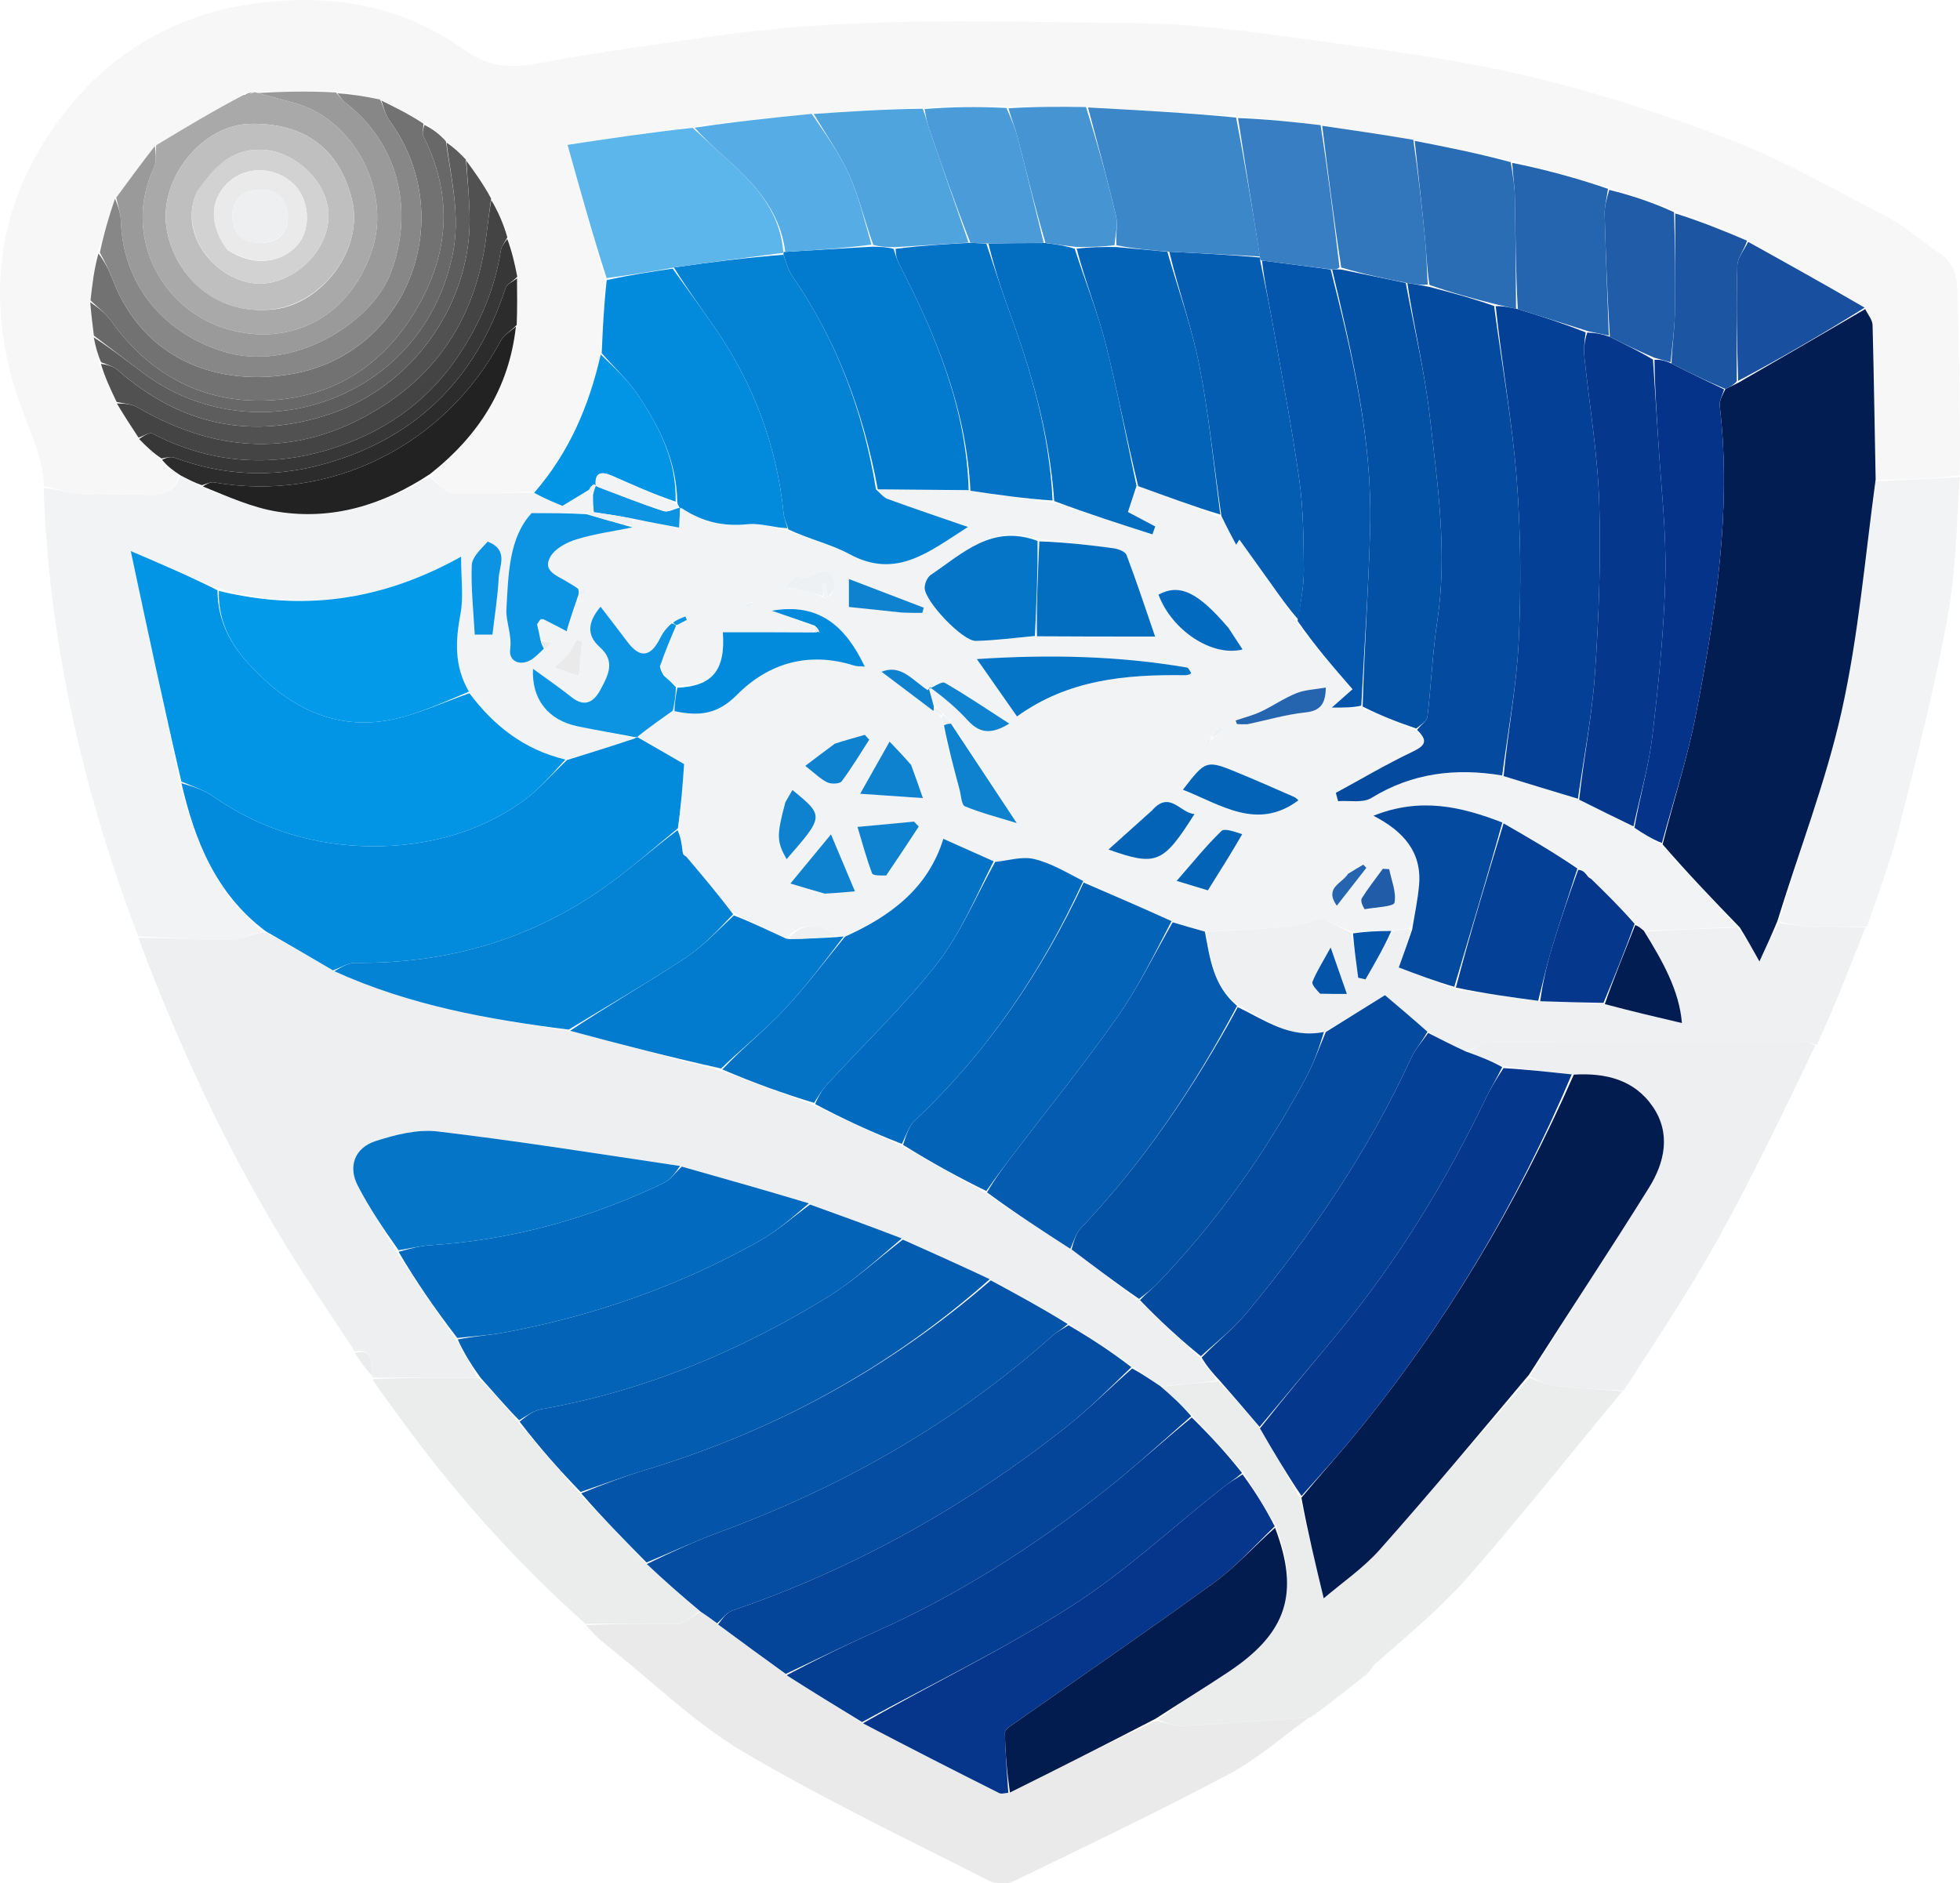 <svg xmlns="http://www.w3.org/2000/svg" xmlns:xlink="http://www.w3.org/1999/xlink" version="1.1" id="Layer_1" x="0px" y="0px" enable-background="new 0 0 512 512" xml:space="preserve" viewBox="34.58 53.96 443.97 426.65">

<path fill="#F2F3F4" opacity="1" stroke="none" d=" M65.866,266.052   C53.49,233.437 45.662,199.84 44.463,164.51   C47.623,164.742 50.308,165.755 53.043,165.916   C58.02,166.211 63.037,165.793 68.016,166.068   C71.695,166.272 74.147,165.192 75.494,161.664   C77.189,162.537 78.569,163.279 80.165,164.305   C86.088,166.406 91.679,168.966 97.527,169.886   C109.944,171.84 121.369,168.368 131.912,161.989   C133.853,163.592 135.685,165.748 137.598,165.822   C143.595,166.054 149.622,165.501 155.572,165.593   C158.07,166.971 160.634,168.01 161.975,168.553   C164.691,166.915 166.333,165.925 168.053,165.141   C168.277,165.614 168.482,165.822 168.772,166.373   C168.893,167.841 168.987,168.905 168.678,170.009   C168.007,170.081 167.739,170.114 167.095,170.174   C163.107,170.202 159.496,170.202 154.997,170.202   C149.839,175.757 149.728,184.097 149.288,191.995   C149.134,194.753 150.583,197.781 150.139,201.034   C149.743,203.933 152.666,205.023 155.247,203.19   C156.169,202.535 156.946,201.674 158.107,200.899   C158.757,200.464 159.09,200.039 159.422,199.614   C158.661,199.41 157.9,199.205 157.042,198.644   C156.71,197.336 156.474,196.385 156.585,195.171   C157.123,194.688 157.314,194.469 157.833,194.346   C159.772,195.291 161.383,196.141 163.044,197.134   C163.184,197.328 163.274,197.378 163.364,197.427   C163.239,197.282 163.114,197.138 163.002,196.615   C163.862,193.776 164.709,191.317 165.891,188.871   C166.65,188.522 167.075,188.159 167.5,187.795   C166.948,187.549 166.396,187.303 165.495,187.008   C164.423,186.549 163.681,186.172 162.983,185.726   C160.858,184.37 157.355,183.38 159.265,180.059   C160.335,178.198 162.98,176.812 165.197,176.133   C169.304,174.875 173.617,174.293 177.892,172.979   C177.96,172.225 177.98,171.924 178.421,171.678   C182.106,172.328 185.37,172.922 188.405,173.474   C188.508,171.401 188.567,170.207 189.046,169.083   C193.819,172.264 198.552,173.261 203.937,172.713   C206.88,172.413 209.969,173.538 213.223,174.296   C217.981,176.171 222.81,177.217 226.978,179.481   C237.652,185.278 245.08,178.882 253.834,173.339   C247.211,171.05 241.401,169.105 235.651,166.995   C234.639,166.623 233.88,165.561 233.41,164.808   C240.545,164.865 247.273,164.931 254.39,165.133   C260.854,166.103 266.93,166.938 273.376,167.898   C281.037,170.352 288.329,172.681 295.62,175.01   C295.835,174.415 296.05,173.819 296.265,173.224   C294.37,172.221 292.474,171.218 290.073,169.947   C290.721,167.977 291.37,166.008 292.405,164.092   C298.864,166.423 304.936,168.702 311.243,171.281   C312.513,173.506 313.549,175.431 314.584,177.357   C314.83,176.969 315.076,176.581 315.322,176.194   C317.707,179.52 320.104,182.839 322.475,186.176   C324.502,189.027 326.501,191.899 328.347,195.093   C332.435,200.307 336.687,205.191 340.956,210.094   C339.678,211.224 338.398,212.355 336.251,214.253   C339.323,214.253 341.116,214.253 343.216,214.453   C347.341,216.105 351.16,217.556 355.158,219.319   C358.155,221.825 357.431,222.882 354.413,224.319   C348.529,227.12 342.902,230.458 337.168,233.574   C337.338,234.201 337.508,234.828 337.678,235.455   C340.218,235.263 343.282,235.921 345.209,234.734   C354.494,229.017 364.376,227.892 375.169,229.776   C380.998,231.578 386.501,233.241 392.288,235.115   C396.577,237.275 400.584,239.224 404.791,241.459   C406.95,242.924 408.909,244.103 411.02,245.586   C416.922,251.879 422.67,257.866 427.926,263.894   C420.671,264.287 413.909,264.64 406.927,264.808   C406.143,264.142 405.578,263.662 404.874,262.868   C401.485,259.385 398.235,256.216 394.896,252.831   C394.635,252.341 394.402,252.139 393.932,251.801   C393.3,251.322 392.841,251.052 392.201,250.486   C386.401,246.957 380.782,243.722 374.878,240.289   C365.466,236.645 356.27,234.525 345.679,238.758   C352.537,242.282 356.642,247.018 356.026,254.396   C355.752,257.675 355.043,260.918 354.154,264.134   C352.578,264.379 351.378,264.668 349.731,264.859   C346.591,264.872 343.898,264.983 340.831,265.033   C337.955,263.858 335.455,262.743 334.005,262.097   C330.789,262.865 328.44,263.731 326.034,263.941   C319.991,264.47 313.922,264.702 307.505,265.01   C304.835,264.274 302.523,263.582 299.953,262.629   C293.145,259.54 286.595,256.711 279.949,253.551   C276.18,251.604 272.632,249.461 268.791,248.551   C266.067,247.905 262.948,248.924 259.656,249.071   C255.737,247.339 252.166,245.737 248.261,243.984   C244.792,255.239 236.222,261.533 225.678,266.118   C224.927,266.153 224.499,266.204 223.98,265.853   C219.93,263.057 216.188,262.901 212.443,266.462   C208.371,264.612 204.673,262.832 200.792,260.775   C197.073,256.326 193.539,252.156 189.931,247.798   C189.725,247.365 189.539,247.174 189.279,246.665   C188.985,244.861 188.71,243.428 188.498,241.595   C188.906,236.202 189.251,231.207 189.538,227.054   C185.827,224.906 182.437,222.945 179.195,220.67   C181.896,218.553 184.45,216.748 187.384,215.06   C192.994,216.288 197.177,215.745 201.493,211.388   C208.658,204.153 217.787,201.494 228.004,204.722   C228.754,204.959 229.601,204.888 230.46,204.966   C226.242,196.038 220.23,190.393 209.426,192.311   C212.823,193.491 215.975,194.585 219.086,196.042   C219.031,196.648 219.016,196.891 218.533,197.16   C211.496,197.186 204.927,197.186 198.309,197.186   C198.96,205.965 195.832,209.386 187.681,209.259   C186.551,208.413 185.751,207.717 185.175,206.863   C184.998,206.136 184.597,205.566 184.123,204.622   C185.278,201.391 186.506,198.534 187.982,195.526   C188.872,195.046 189.515,194.717 190.157,194.388   C190.049,194.126 189.942,193.864 189.834,193.602   C188.822,193.994 187.809,194.386 186.491,194.947   C185.492,196.242 184.703,197.32 184.122,198.501   C181.978,202.858 179.507,203.143 176.688,199.346   C174.713,196.687 172.666,194.081 170.617,191.407   C167.901,194.601 167.219,197.718 170.423,200.537   C174.083,203.758 172.317,206.97 170.651,210.099   C169.194,212.837 167.163,214.372 164.042,211.888   C161.311,209.716 158.424,207.739 155.306,205.457   C154.983,212.428 158.776,217.109 165.412,218.493   C169.724,219.393 174.071,220.126 178.168,221.219   C172.957,223.049 167.98,224.594 162.644,226.025   C153.191,223.766 146.411,218.301 140.804,210.647   C137.42,204.813 137.745,199.091 138.887,193.04   C139.607,189.225 139.021,185.163 139.021,180.065   C120.75,190.264 102.883,192.375 83.892,187.221   C77.553,184.5 71.527,181.926 64.199,178.797   C68.008,196.71 71.655,213.859 75.314,231.386   C78.722,244.498 83.49,256.438 94.061,264.962   C91.159,265.749 88.637,266.904 86.119,266.898   C79.367,266.881 72.617,266.368 65.866,266.052  M247.966,215.342   C247.407,214.893 246.849,214.444 245.972,213.279   C245.647,212.185 245.322,211.09 245.472,209.293   C248.224,211.859 251.147,214.268 253.678,217.035   C256.15,219.737 258.638,220.699 263.194,217.882   C257.962,214.511 253.388,211.406 248.611,208.656   C247.902,208.248 246.23,209.512 244.444,210.619   C241.314,208.12 238.684,204.331 234.274,206.144   C238.072,209.012 242.037,212.007 246.507,215.222   C246.982,215.498 247.458,215.773 247.963,216.679   C247.969,217.1 247.975,217.521 248.152,218.658   C249.411,223.379 250.662,228.101 251.933,232.819   C252.29,234.145 252.358,236.3 253.154,236.627   C256.796,238.124 260.649,239.106 264.888,240.416   C259.574,232.383 254.788,225.147 249.907,217.301   C249.3,216.838 248.694,216.375 247.966,215.342  M309.65,220.954   C310.352,220.398 311.055,219.841 311.758,219.285   C311.451,219 311.144,218.716 310.837,218.431   C310.214,219.279 309.591,220.128 308.502,221.213   C308.236,221.554 307.969,221.894 307.703,222.234   C307.906,222.346 308.108,222.458 308.311,222.57   C308.552,222.058 308.793,221.546 309.65,220.954  M221.176,189.332   C221.461,189.243 221.746,189.154 222.727,188.9   C223.104,187.933 223.989,186.835 223.778,186.02   C222.149,179.742 217.576,186.902 215.077,184.208   C214.306,185.007 213.535,185.807 212.332,187.054   C214.591,187.378 215.794,187.457 216.948,187.739   C218.318,188.073 219.645,188.58 221.176,189.332  M269.202,175.936   C259.192,172.626 252.618,179.366 245.432,184.175   C244.636,184.708 244.026,186.128 244.031,187.133   C244.045,190.166 252.611,199.216 255.621,199.148   C260.087,199.046 264.541,198.435 269.931,198.161   C278.197,198.161 286.462,198.161 296.23,198.161   C293.868,191.302 291.944,185.436 289.751,179.672   C289.452,178.887 287.849,178.304 286.777,178.156   C281.2,177.39 275.599,176.796 269.202,175.936  M303.608,206.862   C303.766,206.81 303.932,206.775 304.078,206.7   C304.205,206.634 304.414,206.45 304.408,206.442   C304.1,205.998 303.828,205.246 303.44,205.18   C287.897,202.522 272.272,202.185 255.855,203.263   C259.16,207.989 262.034,212.097 264.944,216.257   C276.531,207.902 289.478,206.721 303.608,206.862  M302.737,233.148   C311.192,236.281 319.388,242.214 328.689,235.26   C328.506,235.11 328.171,234.694 327.737,234.503   C323.626,232.702 319.518,230.894 315.373,229.174   C307.792,226.028 307.782,226.052 302.737,233.148  M312.668,195.894   C305.881,188.015 301.732,186.104 296.991,188.671   C300.032,196.789 309.128,202.831 316.041,201.083   C315.008,199.514 314.023,198.019 312.668,195.894  M295.285,237.773   C292.169,240.57 289.054,243.368 285.668,246.409   C296.523,250.255 298.042,249.599 305.155,238.361   C301.909,238.189 299.591,232.934 295.285,237.773  M144.633,176.526   C143.514,178.344 141.518,180.126 141.442,181.986   C141.232,187.135 141.824,192.316 142.111,197.722   C143.307,197.722 144.909,197.722 146.128,197.722   C146.635,193.356 147.324,189.172 147.539,184.964   C147.685,182.123 149.869,178.537 144.633,176.526  M235.574,252.043   C237.948,248.43 240.321,244.816 242.694,241.202   C242.337,240.829 241.979,240.455 241.622,240.082   C237.479,240.471 233.337,240.86 228.811,241.286   C230.008,245.24 230.891,248.588 232.122,251.804   C232.329,252.343 234.041,252.305 235.574,252.043  M221.812,256.458   C223.831,256.278 225.85,256.098 228.242,255.885   C226.363,251.423 224.791,247.687 222.807,242.974   C219.51,246.968 216.867,250.171 213.616,254.109   C216.693,255.035 218.858,255.687 221.812,256.458  M240.776,226.882   C239.365,225.401 237.955,223.921 236.085,221.959   C233.722,226.148 231.753,229.638 229.417,233.779   C234.437,234.124 238.575,234.408 243.631,234.755   C242.603,231.798 241.866,229.678 240.776,226.882  M315.965,242.568   C314.346,242.412 311.992,241.496 311.232,242.23   C307.722,245.619 304.656,249.466 301.11,253.516   C304.194,254.448 306.47,255.137 308.184,255.655   C311.035,251.117 313.488,247.213 315.965,242.568  M223.343,222.636   C221.341,224.153 219.34,225.67 216.98,227.458   C219.091,229.09 220.393,230.423 221.97,231.19   C222.854,231.62 224.779,231.555 225.23,230.956   C227.494,227.951 229.427,224.696 231.477,221.528   C231.144,221.16 230.812,220.792 230.48,220.423   C228.324,221.026 226.168,221.629 223.343,222.636  M212.295,236.092   C210.456,243.304 210.502,244.564 212.755,248.599   C221.277,238.826 221.277,238.825 214.085,232.922   C213.583,233.772 213.104,234.583 212.295,236.092  M239.383,192.803   C240.758,192.803 242.132,192.803 243.506,192.803   C243.61,192.408 243.714,192.013 243.819,191.619   C238.319,189.512 232.82,187.406 226.872,185.128   C226.872,187.931 226.872,189.656 226.872,191.459   C230.984,191.887 234.755,192.28 239.383,192.803  M317.524,217.947   C321.744,217.049 325.928,215.814 330.195,215.361   C333.526,215.007 334.836,213.629 334.898,209.711   C332.441,210.152 330.184,210.205 328.222,210.994   C325.443,212.112 322.933,213.88 320.21,215.161   C318.385,216.02 316.39,216.516 314.47,217.175   C314.566,217.444 314.661,217.714 314.756,217.983   C315.417,218.025 316.078,218.067 317.524,217.947  M344.078,259.943   C346.314,259.47 350.277,259.342 350.454,258.457   C350.925,256.099 349.767,253.416 349.257,250.862   C348.777,250.829 348.297,250.796 347.816,250.764   C346.208,252.974 344.508,255.126 343.058,257.435   C342.705,257.997 343.176,259.076 344.078,259.943  M339.647,252.142   C338.539,254.128 334.481,255.047 337.389,259.138   C339.829,256.011 341.957,253.285 344.084,250.558   C343.854,250.314 343.624,250.07 343.393,249.826   C342.334,250.444 341.275,251.062 339.647,252.142  M163.173,202.486   C162.249,203.325 161.326,204.164 160.221,205.169   C162.024,205.794 163.592,206.338 165.666,207.058   C165.954,204.166 166.195,201.746 166.435,199.326   C166.037,199.185 165.638,199.045 165.24,198.904   C164.664,199.887 164.089,200.871 163.173,202.486  M205.106,190.287   C204.575,190.477 204.043,190.666 203.512,190.855   C203.636,191.129 203.76,191.402 203.884,191.676   C204.431,191.356 204.978,191.036 205.106,190.287  M267.257,241.168   C267.416,241.116 267.576,241.064 267.736,241.012   C267.575,240.961 267.415,240.91 267.257,241.168  M213.485,189.578   C213.485,189.578 213.427,189.478 213.485,189.578  z" data-index="1"/>
<path fill="#F7F7F7" opacity="1" stroke="none" d=" M155.638,165.253   C149.622,165.501 143.595,166.054 137.598,165.822   C135.685,165.748 133.853,163.592 132.097,161.725   C143.077,152.606 149.911,141.81 151.621,127.578   C151.764,123.821 151.727,120.422 151.747,116.639   C151.151,113.509 150.499,110.761 149.866,107.649   C148.598,104.504 147.311,101.724 145.989,98.595   C144.045,95.623 142.134,93 140.106,90.1   C138.645,88.555 137.301,87.288 135.823,85.725   C134.109,84.295 132.53,83.16 130.751,81.735   C127.349,79.874 124.147,78.303 120.66,76.502   C117.197,75.772 114.017,75.272 110.478,74.579   C104.268,74.549 98.417,74.712 92.43,74.829   C92.295,74.782 92.035,74.902 91.699,74.919   C90.925,75.025 90.486,75.114 89.682,75.191   C82.861,79.076 76.406,82.974 69.658,87.043   C66.545,91.05 63.725,94.887 60.625,98.963   C59.205,103.117 58.064,107.033 56.596,111.16   C55.874,114.917 55.48,118.463 55.021,122.42   C55.25,125.214 55.545,127.596 55.818,130.378   C56.238,132.522 56.681,134.265 57.079,136.374   C58.355,139.496 59.675,142.253 61.052,145.36   C62.726,148.174 64.344,150.638 66.081,153.406   C67.783,155.172 69.365,156.636 71.066,158.395   C72.516,159.637 73.848,160.585 75.179,161.533   C74.147,165.192 71.695,166.272 68.016,166.068   C63.037,165.793 58.02,166.211 53.043,165.916   C50.308,165.755 47.623,164.742 44.541,164.055   C44.21,156.877 40.858,150.713 38.677,144.202   C30.965,121.176 34.05,99.324 48.65,80.209   C59.226,66.363 73.614,57.441 91.616,54.852   C109.13,52.332 125.467,54.976 139.719,65.233   C145.809,69.616 150.949,69.357 157.474,68.136   C170.693,65.662 184.051,63.908 197.375,62.015   C228.833,57.546 260.503,58.918 292.092,59.199   C305.436,59.317 318.815,61.246 332.079,63.072   C348.428,65.322 364.884,67.441 380.906,71.25   C396.596,74.98 412.091,80.012 427.124,85.877   C439.537,90.719 451.229,97.463 463.074,103.681   C466.907,105.694 470.107,108.88 473.793,111.219   C477.281,113.432 477.882,116.756 477.981,120.337   C478.357,133.914 478.657,147.493 478.507,161.601   C471.857,162.42 465.684,162.709 459.444,162.591   C459.192,150.656 459.057,139.128 458.747,127.604   C458.714,126.381 457.66,125.184 456.947,123.655   C448.064,118.473 439.315,113.611 430.308,108.482   C424.72,106.086 419.39,103.957 413.796,101.562   C408.836,99.765 404.14,98.232 399.152,96.459   C391.626,94.267 384.393,92.315 376.828,90.214   C369.341,88.666 362.185,87.267 354.718,85.637   C347.63,84.422 340.853,83.439 333.722,82.311   C327.248,81.549 321.129,80.93 314.575,80.199   C303.103,79.492 292.068,78.898 280.57,78.21   C274.407,78.116 268.706,78.117 262.542,78.044   C256.057,78.078 250.035,78.184 243.566,78.217   C235.048,78.686 226.977,79.227 218.451,79.748   C209.284,80.652 200.572,81.578 191.417,82.523   C181.374,84.002 171.776,85.463 163.142,86.778   C166.08,97.322 168.815,107.14 171.568,117.416   C171.348,123.238 171.111,128.604 170.658,134.268   C167.979,145.987 163.516,156.444 155.638,165.253  z" data-index="2" style="visibility: visible;"/>
<path fill="#EEEFF0" opacity="1" stroke="none" d=" M65.93,266.433   C72.617,266.368 79.367,266.881 86.119,266.898   C88.637,266.904 91.159,265.749 94.368,265.072   C100.041,267.941 105.025,270.862 110.32,273.978   C127.421,281.741 145.293,284.926 163.717,287.461   C175.317,290.604 186.59,293.493 198.143,296.598   C205.263,299.261 212.102,301.708 219.172,304.42   C225.881,307.621 232.359,310.558 239.09,313.706   C245.548,317.317 251.751,320.717 258.108,324.424   C264.51,328.772 270.758,332.811 277.31,337.008   C282.487,340.893 287.36,344.62 292.44,348.628   C297.174,353.049 301.702,357.189 306.407,361.63   C307.957,363.505 309.331,365.078 310.214,366.738   C305.732,367.248 301.741,367.671 297.444,367.991   C295.212,366.528 293.285,365.166 291.177,363.511   C286.305,360.155 281.615,357.093 276.731,353.755   C270.691,350.321 264.845,347.163 258.772,343.744   C252.059,340.58 245.572,337.675 238.85,334.512   C231.765,331.776 224.915,329.298 217.81,326.566   C208.039,323.621 198.523,320.928 188.632,318.1   C170.078,315.336 151.932,312.435 133.699,310.272   C129.144,309.731 124.129,311.011 119.649,312.458   C114.926,313.983 113.378,318.193 115.599,322.509   C118.21,327.582 121.434,332.34 124.405,337.603   C128.85,344.344 133.282,350.716 137.82,357.421   C139.659,360.49 141.391,363.227 142.646,365.974   C134.414,366.01 126.659,366.035 118.903,366.06   C118.903,366.06 118.983,366.015 118.977,365.662   C118.385,362.995 119.578,359.307 114.955,360.113   C109.623,351.938 104.08,343.891 98.999,335.562   C85.698,313.762 75.011,290.683 65.93,266.433  z" data-index="3"/>
<path fill="#EAEAEA" opacity="1" stroke="none" d=" M331.114,443.043   C325.11,447.351 319.493,452.387 313.026,455.822   C297.009,464.327 280.637,472.167 264.304,480.062   C262.721,480.827 260.078,480.78 258.506,479.977   C239.805,470.428 220.788,461.38 202.753,450.685   C191.968,444.288 182.763,435.225 172.855,427.351   C170.953,425.839 169.087,424.281 167.341,422.131   C174.395,421.678 181.317,422.031 188.226,421.857   C189.842,421.816 191.413,419.989 193.301,419.073   C194.736,420.006 195.875,420.85 197.242,421.957   C202.502,425.869 207.533,429.518 212.764,433.459   C218.593,437.189 224.222,440.628 230.054,444.348   C240.468,449.819 250.671,455.022 260.909,460.158   C261.45,460.429 262.28,460.128 263.343,460.033   C274.498,454.503 285.287,449.033 296.52,443.749   C298.879,444.29 300.814,445.035 302.703,444.934   C312.18,444.425 321.645,443.695 331.114,443.043  z" data-index="4"/>
<path fill="#EBECEC" opacity="1" stroke="none" d=" M331.47,443.027   C321.645,443.695 312.18,444.425 302.703,444.934   C300.814,445.035 298.879,444.29 296.783,443.494   C302.05,439.592 307.566,436.233 312.932,432.649   C326.1,423.856 329.022,414.862 323.637,399.655   C321.162,395.494 318.767,391.661 316.249,387.504   C312.374,383.132 308.622,379.083 304.737,374.735   C302.319,372.321 300.035,370.208 297.751,368.094   C301.741,367.671 305.732,367.248 310.473,366.914   C314.116,370.404 317.008,373.804 319.979,377.534   C323.074,382.914 326.091,387.965 329.086,393.415   C330.819,401.087 332.573,408.361 334.424,416.041   C338.526,412.527 343.363,409.238 347.129,404.999   C358.593,392.094 369.645,378.823 381.051,366.063   C383.204,366.955 385.137,367.736 387.13,367.949   C392.089,368.48 397.076,368.752 402.053,369.129   C390.449,383.172 379.119,397.454 367.129,411.159   C360.941,418.231 353.58,424.278 346.049,430.913   C344.579,432.064 343.811,433.089 343.043,434.114   C339.304,437.08 335.566,440.045 331.47,443.027  z" data-index="5"/>
<path fill="#EEF0F2" opacity="1" stroke="none" d=" M407.147,264.993   C413.909,264.64 420.671,264.287 428.186,264.107   C430.239,266.604 431.537,268.927 433.122,271.761   C434.636,268.481 435.901,265.74 437.568,263.066   C440.203,263.422 442.428,263.884 444.668,263.963   C448.812,264.108 452.965,264.029 457.114,264.044   C453.658,272.964 450.203,281.884 446.111,290.656   C444.841,290.344 444.206,290.038 443.572,290.038   C419.786,290.008 395.999,289.961 372.214,290.097   C370.452,290.107 368.697,291.464 366.581,292.151   C363.509,290.724 360.795,289.342 357.907,287.672   C354.352,284.527 350.972,281.67 348.293,279.405   C343.673,282.281 339.288,285.011 334.465,287.745   C326.604,289.296 321.027,284.975 314.933,281.499   C309.32,277.17 308.677,271.076 307.864,265.054   C313.922,264.702 319.991,264.47 326.034,263.941   C328.44,263.731 330.789,262.865 334.005,262.097   C335.455,262.743 337.955,263.858 340.682,265.346   C341.349,268.962 341.79,272.207 342.232,275.451   C342.782,275.576 343.333,275.7 343.884,275.825   C345.982,272.202 348.08,268.579 350.178,264.956   C351.378,264.668 352.578,264.379 354.077,264.518   C353.487,267.41 352.598,269.874 351.424,273.128   C355.755,274.767 359.878,276.328 364.356,278.061   C370.808,279.047 376.905,279.861 383.458,280.773   C388.541,280.964 393.167,281.056 398.086,281.421   C404.144,283.044 409.911,284.395 415.561,285.719   C414.978,278.359 411.168,271.635 407.147,264.993  M334.017,279.121   C335.639,279.121 337.26,279.121 339.669,279.121   C338.389,275.457 337.375,272.551 335.993,268.595   C334.138,271.983 332.786,274.084 331.875,276.361   C331.63,276.974 332.726,278.123 334.017,279.121  z" data-index="6"/>
<path fill="#EEEFF0" opacity="1" stroke="none" d=" M366.939,292.195   C368.697,291.464 370.452,290.107 372.214,290.097   C395.999,289.961 419.786,290.008 443.572,290.038   C444.206,290.038 444.841,290.344 445.766,290.816   C438.676,305.612 431.669,320.306 423.798,334.521   C417.3,346.256 409.78,357.425 402.383,368.986   C397.076,368.752 392.089,368.48 387.13,367.949   C385.137,367.736 383.204,366.955 381.124,365.737   C390.069,351.039 399.305,337.143 408.118,322.984   C411.656,317.299 413.111,310.764 408.993,304.702   C404.786,298.51 398.218,296.971 390.611,297.352   C385.254,296.778 380.359,296.246 375.173,295.483   C372.235,294.232 369.587,293.214 366.939,292.195  z" data-index="7"/>
<path fill="#F2F3F4" opacity="1" stroke="none" d=" M457.455,263.873   C452.965,264.029 448.812,264.108 444.668,263.963   C442.428,263.884 440.203,263.422 437.58,262.704   C442.144,246.541 448.183,231.047 451.757,215.003   C455.559,197.939 457.025,180.355 459.511,162.998   C465.684,162.709 471.857,162.42 478.432,162.064   C477.821,172.836 477.582,183.819 475.609,194.48   C472.726,210.057 468.786,225.451 464.919,240.829   C462.975,248.561 460.197,256.084 457.455,263.873  z" data-index="8" style="visibility: visible;"/>
<path fill="#EBECEC" opacity="1" stroke="none" d=" M193.005,418.984   C191.413,419.989 189.842,421.816 188.226,421.857   C181.317,422.031 174.395,421.678 167.215,421.813   C151.389,407.772 137.411,392.028 124.986,374.902   C123.008,372.177 120.984,369.485 118.942,366.419   C126.659,366.035 134.414,366.01 142.961,366.085   C146.5,369.46 149.248,372.734 152.1,376.329   C156.724,381.799 161.245,386.949 165.902,392.412   C171.035,397.792 176.033,402.858 181.096,408.271   C185.11,412.073 189.057,415.528 193.005,418.984  z" data-index="9"/>
<path fill="#EBECEC" opacity="1" stroke="none" d=" M114.976,360.464   C119.578,359.307 118.385,362.995 118.954,365.702   C117.624,364.335 116.311,362.574 114.976,360.464  z" data-index="10"/>
<path fill="#EAEAEA" opacity="1" stroke="none" d=" M343.341,434.001   C343.811,433.089 344.579,432.064 345.731,431.041   C345.289,431.991 344.463,432.939 343.341,434.001  z" data-index="11"/>
<path fill="#021D51" opacity="1" stroke="none" d=" M459.444,162.591   C457.025,180.355 455.559,197.939 451.757,215.003   C448.183,231.047 442.144,246.541 437.178,262.638   C435.901,265.74 434.636,268.481 433.122,271.761   C431.537,268.927 430.239,266.604 428.679,264.067   C422.67,257.866 416.922,251.879 411.184,245.233   C413.747,234.992 416.863,225.519 418.737,215.807   C423.188,192.742 426.89,169.557 424.127,145.897   C423.988,144.706 424.764,143.408 425.421,142.078   C426.478,141.594 427.228,141.192 428.295,140.684   C438.102,135.043 447.591,129.509 457.08,123.975   C457.66,125.184 458.714,126.381 458.747,127.604   C459.057,139.128 459.192,150.656 459.444,162.591  z" data-index="12" style="visibility: visible;"/>
<path fill="#028BDC" opacity="1" stroke="none" d=" M110.009,273.783   C105.025,270.862 100.041,267.941 94.751,264.91   C83.49,256.438 78.722,244.498 75.68,231.385   C78.358,232.138 80.88,232.984 82.973,234.445   C93.797,242.001 106.168,245.616 118.937,245.675   C130.817,245.73 142.646,242.767 152.714,235.693   C156.508,233.027 159.593,229.353 163.002,226.138   C167.98,224.594 172.957,223.049 178.328,221.251   C178.721,220.997 179.047,220.983 179.047,220.983   C182.437,222.945 185.827,224.906 189.538,227.054   C189.251,231.207 188.906,236.202 188.117,241.619   C182.699,246.071 177.883,250.318 172.722,254.09   C155.573,266.622 136.244,272.301 115.062,272.081   C113.383,272.063 111.693,273.189 110.009,273.783  z" data-index="13" style="opacity: 1;"/>
<path fill="#0294E5" opacity="1" stroke="none" d=" M162.644,226.025   C159.593,229.353 156.508,233.027 152.714,235.693   C142.646,242.767 130.817,245.73 118.937,245.675   C106.168,245.616 93.797,242.001 82.973,234.445   C80.88,232.984 78.358,232.138 75.667,231.008   C71.655,213.859 68.008,196.71 64.199,178.797   C71.527,181.926 77.553,184.5 83.84,187.677   C83.924,196.89 88.905,202.827 94.725,208.162   C102.813,215.576 112.406,219.205 123.314,216.974   C129.335,215.743 135.055,213.041 140.911,211.002   C146.411,218.301 153.191,223.766 162.644,226.025  z" data-index="14" style="opacity: 1;"/>
<path fill="#044A9F" opacity="1" stroke="none" d=" M374.844,229.635   C364.376,227.892 354.494,229.017 345.209,234.734   C343.282,235.921 340.218,235.263 337.678,235.455   C337.508,234.828 337.338,234.201 337.168,233.574   C342.902,230.458 348.529,227.12 354.413,224.319   C357.431,222.882 358.155,221.825 355.556,219.304   C356.519,218.096 357.809,217.278 357.922,216.322   C358.771,209.116 359.067,201.834 360.145,194.668   C362.494,179.058 360.207,163.635 358.444,148.239   C357.283,138.105 354.863,128.115 353.37,118.074   C355.146,118.346 356.558,118.604 358.365,118.949   C363.513,120.309 368.266,121.581 373.014,123.28   C374.776,136.612 377.129,149.474 378.136,162.44   C379.083,174.639 379.162,186.974 378.592,199.201   C378.118,209.382 376.151,219.493 374.844,229.635  z" data-index="15"/>
<path fill="#044095" opacity="1" stroke="none" d=" M375.169,229.776   C376.151,219.493 378.118,209.382 378.592,199.201   C379.162,186.974 379.083,174.639 378.136,162.44   C377.129,149.474 374.776,136.612 373.383,123.314   C375.167,123.263 376.577,123.604 378.382,123.977   C383.864,125.665 388.953,127.321 393.758,129.251   C393.466,131.304 393.294,133.101 393.475,134.861   C394.607,145.844 396.48,156.797 396.828,167.801   C397.235,180.689 396.744,193.646 395.869,206.52   C395.223,216.025 393.338,225.445 392.005,234.903   C386.501,233.241 380.998,231.578 375.169,229.776  z" data-index="16"/>
<path fill="#0482D4" opacity="1" stroke="none" d=" M233.004,164.818   C233.88,165.561 234.639,166.623 235.651,166.995   C241.401,169.105 247.211,171.05 253.834,173.339   C245.08,178.882 237.652,185.278 226.978,179.481   C222.81,177.217 217.981,176.171 213.172,173.892   C212.615,172.259 212.185,171.321 212.088,170.349   C210.55,155.035 205.342,141.071 196.642,128.408   C193.489,123.819 190.181,119.336 187.239,114.556   C195.71,113.308 203.887,112.308 212.054,111.663   C212.693,113.506 213.116,115.15 214.022,116.461   C224.141,131.101 230.16,147.331 233.004,164.818  z" data-index="17"/>
<path fill="#045BAF" opacity="1" stroke="none" d=" M307.505,265.01   C308.677,271.076 309.32,277.17 314.791,281.832   C304.949,300.425 293.555,317.29 279.394,332.203   C278.243,333.415 277.786,335.286 277.006,336.851   C270.758,332.811 264.51,328.772 258.156,324.07   C260.146,320.659 262.241,317.91 264.339,315.162   C272.166,304.906 280.306,294.869 287.709,284.314   C292.44,277.569 296.081,270.058 300.212,262.89   C302.523,263.582 304.835,264.274 307.505,265.01  z" data-index="18"/>
<path fill="#0482D4" opacity="1" stroke="none" d=" M110.32,273.978   C111.693,273.189 113.383,272.063 115.062,272.081   C136.244,272.301 155.573,266.622 172.722,254.09   C177.883,250.318 182.699,246.071 188.054,242.018   C188.71,243.428 188.985,244.861 189.201,246.912   C189.429,247.682 189.717,247.834 190.004,247.987   C193.539,252.156 197.073,256.326 200.641,261.07   C197.09,264.777 193.801,268.359 189.861,270.95   C181.212,276.635 172.233,281.818 163.389,287.207   C145.293,284.926 127.421,281.741 110.32,273.978  z" data-index="19"/>
<path fill="#0363B7" opacity="1" stroke="none" d=" M299.953,262.629   C296.081,270.058 292.44,277.569 287.709,284.314   C280.306,294.869 272.166,304.906 264.339,315.162   C262.241,317.91 260.146,320.659 258.002,323.762   C251.751,320.717 245.548,317.317 239.134,313.307   C239.878,311.035 240.504,309.023 241.839,307.765   C258.198,292.358 270.541,274.134 280.045,253.883   C286.595,256.711 293.145,259.54 299.953,262.629  z" data-index="20"/>
<path fill="#0351A5" opacity="1" stroke="none" d=" M353.007,118.06   C354.863,128.115 357.283,138.105 358.444,148.239   C360.207,163.635 362.494,179.058 360.145,194.668   C359.067,201.834 358.771,209.116 357.922,216.322   C357.809,217.278 356.519,218.096 355.376,218.992   C351.16,217.556 347.341,216.105 343.241,214.007   C343.641,200.087 344.601,186.822 344.939,173.542   C345.447,153.54 340.869,134.242 336.333,115.008   C337.106,114.977 337.547,114.96 338.385,115.017   C343.523,116.082 348.265,117.071 353.007,118.06  z" data-index="21"/>
<path fill="#05388D" opacity="1" stroke="none" d=" M392.288,235.115   C393.338,225.445 395.223,216.025 395.869,206.52   C396.744,193.646 397.235,180.689 396.828,167.801   C396.48,156.797 394.607,145.844 393.475,134.861   C393.294,133.101 393.466,131.304 394.119,129.293   C396.176,129.371 397.588,129.679 399.232,130.255   C402.643,132.004 405.824,133.486 409.004,135.426   C409.415,142.002 409.863,148.115 410.232,154.234   C410.841,164.317 412.048,174.419 411.811,184.485   C411.527,196.539 410.299,208.599 408.881,220.585   C408.061,227.52 406.06,234.315 404.591,241.172   C400.584,239.224 396.577,237.275 392.288,235.115  z" data-index="22"/>
<path fill="#0356AB" opacity="1" stroke="none" d=" M336.002,115.021   C340.869,134.242 345.447,153.54 344.939,173.542   C344.601,186.822 343.641,200.087 342.934,213.806   C341.116,214.253 339.323,214.253 336.251,214.253   C338.398,212.355 339.678,211.224 340.956,210.094   C336.687,205.191 332.435,200.307 328.508,194.629   C329.223,190.227 329.962,186.617 329.925,183.014   C329.855,176.239 329.836,169.399 328.896,162.713   C327.2,150.641 324.873,138.656 322.743,126.647   C321.932,122.077 320.94,117.539 320.453,112.985   C325.918,113.662 330.96,114.342 336.002,115.021  z" data-index="23"/>
<path fill="#036BBF" opacity="1" stroke="none" d=" M279.949,253.551   C270.541,274.134 258.198,292.358 241.839,307.765   C240.504,309.023 239.878,311.035 238.88,313.096   C232.359,310.558 225.881,307.621 219.22,304.065   C220.013,302.145 220.887,300.75 221.981,299.558   C230.32,290.476 239.311,281.909 246.863,272.218   C252.238,265.32 255.693,256.927 260.005,249.2   C262.948,248.924 266.067,247.905 268.791,248.551   C272.632,249.461 276.18,251.604 279.949,253.551  z" data-index="24"/>
<path fill="#045DB1" opacity="1" stroke="none" d=" M320.031,112.987   C320.94,117.539 321.932,122.077 322.743,126.647   C324.873,138.656 327.2,150.641 328.896,162.713   C329.836,169.399 329.855,176.239 329.925,183.014   C329.962,186.617 329.223,190.227 328.673,194.298   C326.501,191.899 324.502,189.027 322.475,186.176   C320.104,182.839 317.707,179.52 315.322,176.194   C315.076,176.581 314.83,176.969 314.584,177.357   C313.549,175.431 312.513,173.506 311.241,170.825   C309.471,158.962 308.415,147.761 306.254,136.778   C304.537,128.045 301.469,119.578 299.446,110.984   C306.588,111.338 313.285,111.7 319.991,112.293   C319.999,112.524 320.031,112.987 320.031,112.987  z" data-index="25"/>
<path fill="#039AEA" opacity="1" stroke="none" d=" M140.804,210.647   C135.055,213.041 129.335,215.743 123.314,216.974   C112.406,219.205 102.813,215.576 94.725,208.162   C88.905,202.827 83.924,196.89 84.151,187.824   C102.883,192.375 120.75,190.264 139.021,180.065   C139.021,185.163 139.607,189.225 138.887,193.04   C137.745,199.091 137.42,204.813 140.804,210.647  z" data-index="26"/>
<path fill="#028BDC" opacity="1" stroke="none" d=" M186.944,114.805   C190.181,119.336 193.489,123.819 196.642,128.408   C205.342,141.071 210.55,155.035 212.088,170.349   C212.185,171.321 212.615,172.259 212.941,173.617   C209.969,173.538 206.88,172.413 203.937,172.713   C198.552,173.261 193.819,172.264 189.039,169.114   C188.611,169.075 188.541,168.975 188.393,168.751   C188.156,168.371 188.068,168.215 187.985,167.626   C187.836,158.383 184.002,150.856 179.334,143.78   C176.976,140.205 173.722,137.221 170.874,133.97   C171.111,128.604 171.348,123.238 172.01,117.419   C177.27,116.245 182.107,115.525 186.944,114.805  z" data-index="27"/>
<path fill="#027BCE" opacity="1" stroke="none" d=" M233.41,164.808   C230.16,147.331 224.141,131.101 214.022,116.461   C213.116,115.15 212.693,113.506 212.048,111.582   C212.052,111.147 212,110.998 212.453,111.02   C219.262,110.621 225.617,110.199 232.388,109.832   C234.203,109.913 235.601,109.94 237.005,110.341   C237.435,111.762 237.778,112.85 238.293,113.85   C246.589,129.961 253.464,146.505 254.002,164.998   C247.273,164.931 240.545,164.865 233.41,164.808  z" data-index="28"/>
<path fill="#0473C6" opacity="1" stroke="none" d=" M259.656,249.071   C255.693,256.927 252.238,265.32 246.863,272.218   C239.311,281.909 230.32,290.476 221.981,299.558   C220.887,300.75 220.013,302.145 218.989,303.8   C212.102,301.708 205.263,299.261 198.204,296.227   C202.705,291.401 207.729,287.451 212.063,282.85   C217.029,277.579 221.382,271.731 226.001,266.134   C236.222,261.533 244.792,255.239 248.261,243.984   C252.166,245.737 255.737,247.339 259.656,249.071  z" data-index="29" style="opacity: 1;"/>
<path fill="#043389" opacity="1" stroke="none" d=" M404.791,241.459   C406.06,234.315 408.061,227.52 408.881,220.585   C410.299,208.599 411.527,196.539 411.811,184.485   C412.048,174.419 410.841,164.317 410.232,154.234   C409.863,148.115 409.415,142.002 409.347,135.471   C410.791,135.385 411.889,135.712 413.196,136.308   C417.307,138.438 421.21,140.299 425.113,142.16   C424.764,143.408 423.988,144.706 424.127,145.897   C426.89,169.557 423.188,192.742 418.737,215.807   C416.863,225.519 413.747,234.992 411.031,244.927   C408.909,244.103 406.95,242.924 404.791,241.459  z" data-index="30"/>
<path fill="#036DC0" opacity="1" stroke="none" d=" M292.018,164.04   C291.37,166.008 290.721,167.977 290.073,169.947   C292.474,171.218 294.37,172.221 296.265,173.224   C296.05,173.819 295.835,174.415 295.62,175.01   C288.329,172.681 281.037,170.352 273.375,167.465   C272.282,152.017 268.131,137.931 263.047,124.048   C261.245,119.13 259.682,114.124 258.471,109.113   C262.954,109.042 266.976,109.016 271.414,109.015   C273.89,109.333 275.951,109.625 278.016,110.307   C280.386,117.717 283.199,124.624 285.015,131.784   C287.718,142.442 289.718,153.279 292.018,164.04  z" data-index="31"/>
<path fill="#0363B7" opacity="1" stroke="none" d=" M292.405,164.092   C289.718,153.279 287.718,142.442 285.015,131.784   C283.199,124.624 280.386,117.717 278.464,110.306   C281.599,109.904 284.288,109.891 287.428,109.922   C291.586,110.307 295.294,110.65 299.001,110.992   C301.469,119.578 304.537,128.045 306.254,136.778   C308.415,147.761 309.471,158.962 311.006,170.524   C304.936,168.702 298.864,166.423 292.405,164.092  z" data-index="32"/>
<path fill="#0473C6" opacity="1" stroke="none" d=" M258.011,109.158   C259.682,114.124 261.245,119.13 263.047,124.048   C268.131,137.931 272.282,152.017 273.005,167.34   C266.93,166.938 260.854,166.103 254.39,165.133   C253.464,146.505 246.589,129.961 238.293,113.85   C237.778,112.85 237.435,111.762 237.47,110.323   C243.28,109.594 248.631,109.258 254.385,108.958   C255.861,109.049 256.936,109.104 258.011,109.158  z" data-index="33"/>
<path fill="#027BCE" opacity="1" stroke="none" d=" M225.678,266.118   C221.382,271.731 217.029,277.579 212.063,282.85   C207.729,287.451 202.705,291.401 197.924,296.011   C186.59,293.493 175.317,290.604 163.717,287.461   C172.233,281.818 181.212,276.635 189.861,270.95   C193.801,268.359 197.09,264.777 200.825,261.349   C204.673,262.832 208.371,264.612 212.755,266.636   C216.985,266.672 220.528,266.464 224.071,266.255   C224.499,266.204 224.927,266.153 225.678,266.118  z" data-index="34"/>
<path fill="#044095" opacity="1" stroke="none" d=" M383.002,280.675   C376.905,279.861 370.808,279.047 364.357,277.669   C367.723,264.9 371.443,252.694 375.164,240.488   C380.782,243.722 386.401,246.957 391.883,250.709   C389.835,257.123 387.835,262.991 386.043,268.922   C384.874,272.793 384.005,276.754 383.002,280.675  z" data-index="35"/>
<path fill="#044A9F" opacity="1" stroke="none" d=" M374.878,240.289   C371.443,252.694 367.723,264.9 364.002,277.498   C359.878,276.328 355.755,274.767 351.424,273.128   C352.598,269.874 353.487,267.41 354.453,264.561   C355.043,260.918 355.752,257.675 356.026,254.396   C356.642,247.018 352.537,242.282 345.679,238.758   C356.27,234.525 365.466,236.645 374.878,240.289  z" data-index="36"/>
<path fill="#222222" opacity="1" stroke="none" d=" M151.441,127.935   C149.911,141.81 143.077,152.606 132.024,161.325   C121.369,168.368 109.944,171.84 97.527,169.886   C91.679,168.966 86.088,166.406 80.521,164.157   C81.455,163.547 82.295,163.101 83.034,163.23   C109.097,167.798 135.229,155.149 148.045,131.073   C148.729,129.788 150.289,128.97 151.441,127.935  z" data-index="37"/>
<path fill="#0294E5" opacity="1" stroke="none" d=" M170.658,134.268   C173.722,137.221 176.976,140.205 179.334,143.78   C184.002,150.856 187.836,158.383 187.623,167.59   C182.578,165.902 177.91,163.791 173.215,161.745   C170.978,160.77 169.2,160.759 169.496,164.024   C169.527,164.033 169.555,163.975 169.189,163.7   C168.541,163.929 168.258,164.431 167.975,164.934   C166.333,165.925 164.691,166.915 161.975,168.553   C160.634,168.01 158.07,166.971 155.572,165.593   C163.516,156.444 167.979,145.987 170.658,134.268  z" data-index="38"/>
<path fill="#0475C7" opacity="1" stroke="none" d=" M269,198.04   C264.541,198.435 260.087,199.046 255.621,199.148   C252.611,199.216 244.045,190.166 244.031,187.133   C244.026,186.128 244.636,184.708 245.432,184.175   C252.618,179.366 259.192,172.626 269.602,176.498   C269.668,184.053 269.334,191.047 269,198.04  z" data-index="39"/>
<path fill="#036DC0" opacity="1" stroke="none" d=" M269.466,198.101   C269.334,191.047 269.668,184.053 270.004,176.6   C275.599,176.796 281.2,177.39 286.777,178.156   C287.849,178.304 289.452,178.887 289.751,179.672   C291.944,185.436 293.868,191.302 296.23,198.161   C286.462,198.161 278.197,198.161 269.466,198.101  z" data-index="40"/>
<path fill="#0C94E2" opacity="1" stroke="none" d=" M179.195,220.67   C179.047,220.983 178.721,220.997 178.561,220.966   C174.071,220.126 169.724,219.393 165.412,218.493   C158.776,217.109 154.983,212.428 155.306,205.457   C158.424,207.739 161.311,209.716 164.042,211.888   C167.163,214.372 169.194,212.837 170.651,210.099   C172.317,206.97 174.083,203.758 170.423,200.537   C167.219,197.718 167.901,194.601 170.617,191.407   C172.666,194.081 174.713,196.687 176.688,199.346   C179.507,203.143 181.978,202.858 184.122,198.501   C184.703,197.32 185.492,196.242 186.716,195.181   C187.409,195.39 187.571,195.534 187.733,195.677   C186.506,198.534 185.278,201.391 184.063,204.931   C184.367,206.083 184.659,206.552 184.951,207.021   C185.751,207.717 186.551,208.413 187.669,209.612   C187.66,211.724 187.331,213.333 187.003,214.943   C184.45,216.748 181.896,218.553 179.195,220.67  z" data-index="41"/>
<path fill="#05388D" opacity="1" stroke="none" d=" M383.458,280.773   C384.005,276.754 384.874,272.793 386.043,268.922   C387.835,262.991 389.835,257.123 392.064,251.005   C392.841,251.052 393.3,251.322 393.927,252.068   C394.392,252.711 394.688,252.879 394.985,253.047   C398.235,256.216 401.485,259.385 404.839,263.231   C402.56,269.654 400.177,275.401 397.794,281.148   C393.167,281.056 388.541,280.964 383.458,280.773  z" data-index="42"/>
<path fill="#0C94E2" opacity="1" stroke="none" d=" M177.845,173.43   C173.617,174.293 169.304,174.875 165.197,176.133   C162.98,176.812 160.335,178.198 159.265,180.059   C157.355,183.38 160.858,184.37 162.983,185.726   C163.681,186.172 164.423,186.549 165.538,187.315   C165.806,188.068 165.681,188.462 165.556,188.857   C164.709,191.317 163.862,193.776 163.008,196.618   C163,197 162.994,196.99 162.994,196.99   C161.383,196.141 159.772,195.291 157.591,194.196   C156.76,194.444 156.499,194.939 156.238,195.434   C156.474,196.385 156.71,197.336 157,198.909   C157.299,199.989 157.544,200.448 157.789,200.908   C156.946,201.674 156.169,202.535 155.247,203.19   C152.666,205.023 149.743,203.933 150.139,201.034   C150.583,197.781 149.134,194.753 149.288,191.995   C149.728,184.097 149.839,175.757 154.997,170.202   C159.496,170.202 163.107,170.202 167.398,170.44   C171.333,171.595 174.589,172.513 177.845,173.43  z" data-index="43"/>
<path fill="#028BDC" opacity="1" stroke="none" d=" M187.384,215.06   C187.331,213.333 187.66,211.724 188,209.762   C195.832,209.386 198.96,205.965 198.309,197.186   C204.927,197.186 211.496,197.186 218.831,197.23   C219.763,197.155 219.929,197.036 220.034,197.052   C220.067,197.203 220.16,197.22 220.253,197.236   C220.171,197.15 220.089,197.064 219.975,196.696   C219.671,196.17 219.399,195.924 219.127,195.679   C215.975,194.585 212.823,193.491 209.426,192.311   C220.23,190.393 226.242,196.038 230.46,204.966   C229.601,204.888 228.754,204.959 228.004,204.722   C217.787,201.494 208.658,204.153 201.493,211.388   C197.177,215.745 192.994,216.288 187.384,215.06  z" data-index="44"/>
<path fill="#2C2C2C" opacity="1" stroke="none" d=" M151.621,127.578   C150.289,128.97 148.729,129.788 148.045,131.073   C135.229,155.149 109.097,167.798 83.034,163.23   C82.295,163.101 81.455,163.547 80.305,163.873   C78.569,163.279 77.189,162.537 75.494,161.664   C73.848,160.585 72.516,159.637 71.294,158.119   C72.338,157.574 73.367,157.352 74.197,157.662   C84.917,161.673 96.057,162.194 106.867,159.37   C128.101,153.822 142.278,140.252 149.1,119.198   C149.395,118.288 150.801,117.739 151.69,117.022   C151.727,120.422 151.764,123.821 151.621,127.578  z" data-index="45"/>
<path fill="#0475C7" opacity="1" stroke="none" d=" M303.187,206.915   C289.478,206.721 276.531,207.902 264.944,216.257   C262.034,212.097 259.16,207.989 255.855,203.263   C272.272,202.185 287.897,202.522 303.44,205.18   C303.828,205.246 304.1,205.998 304.408,206.442   C304.414,206.45 304.205,206.634 304.078,206.7   C303.932,206.775 303.766,206.81 303.187,206.915  z" data-index="46"/>
<path fill="#021D51" opacity="1" stroke="none" d=" M398.086,281.421   C400.177,275.401 402.56,269.654 404.978,263.544   C405.578,263.662 406.143,264.142 406.927,264.808   C411.168,271.635 414.978,278.359 415.561,285.719   C409.911,284.395 404.144,283.044 398.086,281.421  z" data-index="47"/>
<path fill="#0363B7" opacity="1" stroke="none" d=" M302.52,232.866   C307.782,226.052 307.792,226.028 315.373,229.174   C319.518,230.894 323.626,232.702 327.737,234.503   C328.171,234.694 328.506,235.11 328.689,235.26   C319.388,242.214 311.192,236.281 302.52,232.866  z" data-index="48"/>
<path fill="#036BBF" opacity="1" stroke="none" d=" M312.853,196.208   C314.023,198.019 315.008,199.514 316.041,201.083   C309.128,202.831 300.032,196.789 296.991,188.671   C301.732,186.104 305.881,188.015 312.853,196.208  z" data-index="49"/>
<path fill="#0363B7" opacity="1" stroke="none" d=" M295.549,237.535   C299.591,232.934 301.909,238.189 305.155,238.361   C298.042,249.599 296.523,250.255 285.668,246.409   C289.054,243.368 292.169,240.57 295.549,237.535  z" data-index="50"/>
<path fill="#0C94E2" opacity="1" stroke="none" d=" M145.045,176.653   C149.869,178.537 147.685,182.123 147.539,184.964   C147.324,189.172 146.635,193.356 146.128,197.722   C144.909,197.722 143.307,197.722 142.111,197.722   C141.824,192.316 141.232,187.135 141.442,181.986   C141.518,180.126 143.514,178.344 145.045,176.653  z" data-index="51"/>
<path fill="#0E81CF" opacity="1" stroke="none" d=" M250.001,217.91   C254.788,225.147 259.574,232.383 264.888,240.416   C260.649,239.106 256.796,238.124 253.154,236.627   C252.358,236.3 252.29,234.145 251.933,232.819   C250.662,228.101 249.411,223.379 248.403,218.277   C249.102,217.901 249.552,217.906 250.001,217.91  z" data-index="52"/>
<path fill="#0E81CF" opacity="1" stroke="none" d=" M235.316,252.289   C234.041,252.305 232.329,252.343 232.122,251.804   C230.891,248.588 230.008,245.24 228.811,241.286   C233.337,240.86 237.479,240.471 241.622,240.082   C241.979,240.455 242.337,240.829 242.694,241.202   C240.321,244.816 237.948,248.43 235.316,252.289  z" data-index="53"/>
<path fill="#0E81CF" opacity="1" stroke="none" d=" M221.417,256.398   C218.858,255.687 216.693,255.035 213.616,254.109   C216.867,250.171 219.51,246.968 222.807,242.974   C224.791,247.687 226.363,251.423 228.242,255.885   C225.85,256.098 223.831,256.278 221.417,256.398  z" data-index="54"/>
<path fill="#0E81CF" opacity="1" stroke="none" d=" M240.952,227.22   C241.866,229.678 242.603,231.798 243.631,234.755   C238.575,234.408 234.437,234.124 229.417,233.779   C231.753,229.638 233.722,226.148 236.085,221.959   C237.955,223.921 239.365,225.401 240.952,227.22  z" data-index="55"/>
<path fill="#0363B7" opacity="1" stroke="none" d=" M315.953,242.938   C313.488,247.213 311.035,251.117 308.184,255.655   C306.47,255.137 304.194,254.448 301.11,253.516   C304.656,249.466 307.722,245.619 311.232,242.23   C311.992,241.496 314.346,242.412 315.953,242.938  z" data-index="56"/>
<path fill="#0C94E2" opacity="1" stroke="none" d=" M169.555,163.975   C169.555,163.975 169.527,164.033 169.846,164.205   C175.059,166.192 179.919,168.117 184.879,169.732   C185.908,170.068 187.311,169.257 188.541,168.975   C188.541,168.975 188.611,169.075 188.619,169.044   C188.567,170.207 188.508,171.401 188.405,173.474   C185.37,172.922 182.106,172.328 178.112,171.484   C174.615,170.812 171.848,170.391 169.081,169.97   C168.987,168.905 168.893,167.841 168.906,166.04   C169.193,164.861 169.374,164.418 169.555,163.975  z" data-index="57"/>
<path fill="#0E81CF" opacity="1" stroke="none" d=" M223.678,222.434   C226.168,221.629 228.324,221.026 230.48,220.423   C230.812,220.792 231.144,221.16 231.477,221.528   C229.427,224.696 227.494,227.951 225.23,230.956   C224.779,231.555 222.854,231.62 221.97,231.19   C220.393,230.423 219.091,229.09 216.98,227.458   C219.34,225.67 221.341,224.153 223.678,222.434  z" data-index="58"/>
<path fill="#0E81CF" opacity="1" stroke="none" d=" M212.46,235.743   C213.104,234.583 213.583,233.772 214.085,232.922   C221.277,238.825 221.277,238.826 212.755,248.599   C210.502,244.564 210.456,243.304 212.46,235.743  z" data-index="59"/>
<path fill="#0E81CF" opacity="1" stroke="none" d=" M238.954,192.738   C234.755,192.28 230.984,191.887 226.872,191.459   C226.872,189.656 226.872,187.931 226.872,185.128   C232.82,187.406 238.319,189.512 243.819,191.619   C243.714,192.013 243.61,192.408 243.506,192.803   C242.132,192.803 240.758,192.803 238.954,192.738  z" data-index="60"/>
<path fill="#0E81CF" opacity="1" stroke="none" d=" M245.004,210.002   C246.23,209.512 247.902,208.248 248.611,208.656   C253.388,211.406 257.962,214.511 263.194,217.882   C258.638,220.699 256.15,219.737 253.678,217.035   C251.147,214.268 248.224,211.859 245.236,209.647   C245,210 245.004,210.002 245.004,210.002  z" data-index="61"/>
<path fill="#0454A9" opacity="1" stroke="none" d=" M349.731,264.859   C348.08,268.579 345.982,272.202 343.884,275.825   C343.333,275.7 342.782,275.576 342.232,275.451   C341.79,272.207 341.349,268.962 341.057,265.405   C343.898,264.983 346.591,264.872 349.731,264.859  z" data-index="62"/>
<path fill="#2564AE" opacity="1" stroke="none" d=" M317.132,218.028   C316.078,218.067 315.417,218.025 314.756,217.983   C314.661,217.714 314.566,217.444 314.47,217.175   C316.39,216.516 318.385,216.02 320.21,215.161   C322.933,213.88 325.443,212.112 328.222,210.994   C330.184,210.205 332.441,210.152 334.898,209.711   C334.836,213.629 333.526,215.007 330.195,215.361   C325.928,215.814 321.744,217.049 317.132,218.028  z" data-index="63"/>
<path fill="#205CA8" opacity="1" stroke="none" d=" M343.673,259.93   C343.176,259.076 342.705,257.997 343.058,257.435   C344.508,255.126 346.208,252.974 347.816,250.764   C348.297,250.796 348.777,250.829 349.257,250.862   C349.767,253.416 350.925,256.099 350.454,258.457   C350.277,259.342 346.314,259.47 343.673,259.93  z" data-index="64"/>
<path fill="#EEF1F4" opacity="1" stroke="none" d=" M220.991,189.012   C219.645,188.58 218.318,188.073 216.948,187.739   C215.794,187.457 214.591,187.378 212.332,187.054   C213.535,185.807 214.306,185.007 215.077,184.208   C217.576,186.902 222.149,179.742 223.778,186.02   C223.989,186.835 223.104,187.933 222.346,188.939   C221.965,188.977 221.891,188.895 221.921,188.569   C221.833,187.542 221.715,186.84 221.597,186.138   C221.402,186.166 221.208,186.193 221.013,186.221   C221.013,187.143 221.013,188.065 221.008,188.992   C221.002,188.998 220.991,189.012 220.991,189.012  z" data-index="65"/>
<path fill="#0E81CF" opacity="1" stroke="none" d=" M244.999,209.998   C245.322,211.09 245.647,212.185 246.081,213.895   C246.128,214.674 246.065,214.838 246.003,215.001   C242.037,212.007 238.072,209.012 234.274,206.144   C238.684,204.331 241.314,208.12 244.724,210.311   C245.004,210.002 245,210 244.999,209.998  z" data-index="66"/>
<path fill="#EEF0F2" opacity="1" stroke="none" d=" M223.98,265.853   C220.528,266.464 216.985,266.672 213.13,266.707   C216.188,262.901 219.93,263.057 223.98,265.853  z" data-index="67"/>
<path fill="#2564AE" opacity="1" stroke="none" d=" M339.932,251.91   C341.275,251.062 342.334,250.444 343.393,249.826   C343.624,250.07 343.854,250.314 344.084,250.558   C341.957,253.285 339.829,256.011 337.389,259.138   C334.481,255.047 338.539,254.128 339.932,251.91  z" data-index="68"/>
<path fill="#EAEAEA" opacity="1" stroke="none" d=" M163.343,202.17   C164.089,200.871 164.664,199.887 165.24,198.904   C165.638,199.045 166.037,199.185 166.435,199.326   C166.195,201.746 165.954,204.166 165.666,207.058   C163.592,206.338 162.024,205.794 160.221,205.169   C161.326,204.164 162.249,203.325 163.343,202.17  z" data-index="69"/>
<path fill="#EEF1F4" opacity="1" stroke="none" d=" M168.678,170.009   C171.848,170.391 174.615,170.812 177.691,171.428   C177.98,171.924 177.96,172.225 177.892,172.979   C174.589,172.513 171.333,171.595 167.775,170.412   C167.739,170.114 168.007,170.081 168.678,170.009  z" data-index="70"/>
<path fill="#EEF1F4" opacity="1" stroke="none" d=" M205.316,190.502   C204.978,191.036 204.431,191.356 203.884,191.676   C203.76,191.402 203.636,191.129 203.512,190.855   C204.043,190.666 204.575,190.477 205.316,190.502  z" data-index="71"/>
<path fill="#EEF1F4" opacity="1" stroke="none" d=" M308.968,220.976   C309.591,220.128 310.214,219.279 310.837,218.431   C311.144,218.716 311.451,219 311.758,219.285   C311.055,219.841 310.352,220.398 309.326,220.979   C309.002,221.004 308.968,220.976 308.968,220.976  z" data-index="72"/>
<path fill="#EAEAEA" opacity="1" stroke="none" d=" M158.107,200.899   C157.544,200.448 157.299,199.989 157.096,199.265   C157.9,199.205 158.661,199.41 159.422,199.614   C159.09,200.039 158.757,200.464 158.107,200.899  z" data-index="73"/>
<path fill="#0C94E2" opacity="1" stroke="none" d=" M187.022,195.012   C187.809,194.386 188.822,193.994 189.834,193.602   C189.942,193.864 190.049,194.126 190.157,194.388   C189.515,194.717 188.872,195.046 187.982,195.526   C187.571,195.534 187.409,195.39 187.022,195.012  z" data-index="74"/>
<path fill="#EEF1F4" opacity="1" stroke="none" d=" M185.175,206.863   C184.659,206.552 184.367,206.083 184.136,205.305   C184.597,205.566 184.998,206.136 185.175,206.863  z" data-index="75"/>
<path fill="#EEF1F4" opacity="1" stroke="none" d=" M249.954,217.605   C249.552,217.906 249.102,217.901 248.317,217.919   C247.975,217.521 247.969,217.1 247.988,216.331   C248.013,215.983 248.087,215.912 248.087,215.912   C248.694,216.375 249.3,216.838 249.954,217.605  z" data-index="76"/>
<path fill="#EEF1F4" opacity="1" stroke="none" d=" M165.891,188.871   C165.681,188.462 165.806,188.068 165.888,187.365   C166.396,187.303 166.948,187.549 167.5,187.795   C167.075,188.159 166.65,188.522 165.891,188.871  z" data-index="77"/>
<path fill="#EEF1F4" opacity="1" stroke="none" d=" M309.018,221.019   C308.793,221.546 308.552,222.058 308.311,222.57   C308.108,222.458 307.906,222.346 307.703,222.234   C307.969,221.894 308.236,221.554 308.735,221.095   C308.968,220.976 309.002,221.004 309.018,221.019  z" data-index="78"/>
<path fill="#EEF1F4" opacity="1" stroke="none" d=" M246.255,215.112   C246.065,214.838 246.128,214.674 246.241,214.253   C246.849,214.444 247.407,214.893 248.026,215.627   C248.087,215.912 248.013,215.983 247.973,216.016   C247.458,215.773 246.982,215.498 246.255,215.112  z" data-index="79"/>
<path fill="#EEF1F4" opacity="1" stroke="none" d=" M267.256,241.013   C267.415,240.91 267.575,240.961 267.736,241.012   C267.576,241.064 267.416,241.116 267.256,241.013  z" data-index="80"/>
<path fill="#EEF1F4" opacity="1" stroke="none" d=" M169.189,163.7   C169.374,164.418 169.193,164.861 168.879,165.637   C168.482,165.822 168.277,165.614 168.053,165.141   C168.258,164.431 168.541,163.929 169.189,163.7  z" data-index="81"/>
<path fill="#EEF0F2" opacity="1" stroke="none" d=" M189.931,247.798   C189.717,247.834 189.429,247.682 189.22,247.282   C189.539,247.174 189.725,247.365 189.931,247.798  z" data-index="82"/>
<path fill="#EEF1F4" opacity="1" stroke="none" d=" M213.456,189.528   C213.427,189.478 213.485,189.578 213.456,189.528  z" data-index="83"/>
<path fill="#EEF1F4" opacity="1" stroke="none" d=" M221.998,189.021   C221.746,189.154 221.461,189.243 221.083,189.172   C220.991,189.012 221.002,188.998 221.228,188.979   C221.454,188.96 221.891,188.895 221.891,188.895   C221.891,188.895 221.965,188.977 221.998,189.021  z" data-index="84"/>
<path fill="#EEF0F2" opacity="1" stroke="none" d=" M394.896,252.831   C394.688,252.879 394.392,252.711 394.101,252.276   C394.402,252.139 394.635,252.341 394.896,252.831  z" data-index="85"/>
<path fill="#EAEAEA" opacity="1" stroke="none" d=" M162.994,196.997   C163.114,197.138 163.239,197.282 163.364,197.427   C163.274,197.378 163.184,197.328 163.044,197.134   C162.994,196.99 163,197 162.994,196.997  z" data-index="86"/>
<path fill="#EEF1F4" opacity="1" stroke="none" d=" M219.086,196.042   C219.399,195.924 219.671,196.17 219.998,196.683   C220.053,196.95 220.095,196.917 220.095,196.917   C219.929,197.036 219.763,197.155 219.3,197.204   C219.016,196.891 219.031,196.648 219.086,196.042  z" data-index="87"/>
<path fill="#5CB6EB" opacity="1" stroke="none" d=" M187.239,114.556   C182.107,115.525 177.27,116.245 171.992,116.962   C168.815,107.14 166.08,97.322 163.142,86.778   C171.776,85.463 181.374,84.002 191.475,82.915   C194.081,85.242 196.149,87.236 198.296,89.141   C205.001,95.093 211.23,101.33 212,110.998   C212,110.998 212.052,111.147 212.057,111.228   C203.887,112.308 195.71,113.308 187.239,114.556  z" data-index="88" style="visibility: visible;"/>
<path fill="#3C87C8" opacity="1" stroke="none" d=" M299.446,110.984   C295.294,110.65 291.586,110.307 287.493,109.542   C287.232,107.055 287.848,104.874 287.393,102.946   C285.445,94.691 283.181,86.511 281.032,78.304   C292.068,78.898 303.103,79.492 314.576,80.59   C316.67,91.417 318.326,101.739 319.983,112.062   C313.285,111.7 306.588,111.338 299.446,110.984  z" data-index="89" style="visibility: visible;"/>
<path fill="#A9A9A9" opacity="1" stroke="none" d=" M69.951,86.873   C76.406,82.974 82.861,79.076 89.727,75.47   C90.771,75.475 91.403,75.189 92.035,74.902   C92.035,74.902 92.295,74.782 92.817,74.984   C95.995,75.881 98.66,76.542 101.304,77.278   C114.818,81.041 123.544,97.472 118.672,111.206   C112.87,127.561 98.199,132.665 84.874,128.13   C70.71,123.309 62.381,106.961 69.455,91.92   C70.133,90.478 69.809,88.566 69.951,86.873  M97.049,123.995   C107.674,122.534 117.058,110.356 114.297,99.138   C111.516,87.841 103.73,81.702 91.142,82.017   C80.456,82.284 70.758,94.173 72.25,105.243   C73.645,115.587 82.86,125.796 97.049,123.995  z" data-index="90" style="visibility: visible;"/>
<path fill="#9A9A9A" opacity="1" stroke="none" d=" M69.658,87.043   C69.809,88.566 70.133,90.478 69.455,91.92   C62.381,106.961 70.71,123.309 84.874,128.13   C98.199,132.665 112.87,127.561 118.672,111.206   C123.544,97.472 114.818,81.041 101.304,77.278   C98.66,76.542 95.995,75.881 92.952,75.031   C98.417,74.712 104.268,74.549 110.643,74.9   C111.723,76.028 112.2,76.745 112.847,77.242   C124.993,86.56 128.452,101.907 123.029,115.955   C118.736,127.072 100.751,138.707 84.718,133.457   C71.147,129.013 62.419,118.117 61.96,104.023   C61.902,102.247 61.27,100.49 60.905,98.724   C63.725,94.887 66.545,91.05 69.658,87.043  z" data-index="91" style="visibility: visible;"/>
<path fill="#50A4DE" opacity="1" stroke="none" d=" M253.982,108.921   C248.631,109.258 243.28,109.594 237.464,109.949   C235.601,109.94 234.203,109.913 232.396,109.43   C230.368,103.871 229.181,98.573 227.005,93.719   C224.818,88.839 221.646,84.401 218.906,79.769   C226.977,79.227 235.048,78.686 243.565,78.59   C244.318,80.303 244.523,81.606 244.945,82.835   C247.933,91.539 250.965,100.228 253.982,108.921  z" data-index="92" style="visibility: visible;"/>
<path fill="#2B6DB5" opacity="1" stroke="none" d=" M377.988,123.945   C376.577,123.604 375.167,123.263 373.387,122.888   C368.266,121.581 363.513,120.309 358.374,118.504   C357.776,114.502 357.667,111.023 357.33,107.567   C356.626,100.328 355.803,93.101 355.029,85.869   C362.185,87.267 369.341,88.666 376.788,90.704   C377.303,93.807 377.679,96.269 377.724,98.737   C377.875,107.138 377.909,115.542 377.988,123.945  z" data-index="93" style="visibility: visible;"/>
<path fill="#56ADE5" opacity="1" stroke="none" d=" M218.451,79.748   C221.646,84.401 224.818,88.839 227.005,93.719   C229.181,98.573 230.368,103.871 231.98,109.376   C225.617,110.199 219.262,110.621 212.453,111.02   C211.23,101.33 205.001,95.093 198.296,89.141   C196.149,87.236 194.081,85.242 191.918,82.896   C200.572,81.578 209.284,80.652 218.451,79.748  z" data-index="94" style="visibility: visible;"/>
<path fill="#2564AE" opacity="1" stroke="none" d=" M378.382,123.977   C377.909,115.542 377.875,107.138 377.724,98.737   C377.679,96.269 377.303,93.807 377.119,90.853   C384.393,92.315 391.626,94.267 398.809,96.736   C398.512,99.002 398.016,100.758 398.061,102.5   C398.299,111.664 398.673,120.825 399.001,129.988   C397.588,129.679 396.176,129.371 394.403,129.02   C388.953,127.321 383.864,125.665 378.382,123.977  z" data-index="95" style="visibility: visible;"/>
<path fill="#727272" opacity="1" stroke="none" d=" M120.944,76.732   C124.147,78.303 127.349,79.874 130.501,81.968   C130.452,83.28 130.181,84.207 130.498,84.838   C136.816,97.423 136.555,109.884 129.892,122.235   C122.07,136.736 109.596,144.628 93.44,144.714   C79.54,144.788 68.053,138.286 59.783,126.698   C58.516,124.922 56.666,123.561 55.085,122.009   C55.48,118.463 55.874,114.917 56.879,111.377   C58.363,113.349 59.331,115.28 60.097,117.287   C67.101,135.626 84.242,141.693 101.04,138.613   C127.303,133.798 138.613,102.863 122.748,81.175   C121.833,79.924 121.532,78.224 120.944,76.732  z" data-index="96"/>
<path fill="#878787" opacity="1" stroke="none" d=" M120.66,76.502   C121.532,78.224 121.833,79.924 122.748,81.175   C138.613,102.863 127.303,133.798 101.04,138.613   C84.242,141.693 67.101,135.626 60.097,117.287   C59.331,115.28 58.363,113.349 57.206,111.165   C58.064,107.033 59.205,103.117 60.625,98.963   C61.27,100.49 61.902,102.247 61.96,104.023   C62.419,118.117 71.147,129.013 84.718,133.457   C100.751,138.707 118.736,127.072 123.029,115.955   C128.452,101.907 124.993,86.56 112.847,77.242   C112.2,76.745 111.723,76.028 111.003,75.093   C114.017,75.272 117.197,75.772 120.66,76.502  z" data-index="97" style="visibility: visible;"/>
<path fill="#3277BC" opacity="1" stroke="none" d=" M354.718,85.637   C355.803,93.101 356.626,100.328 357.33,107.567   C357.667,111.023 357.776,114.502 357.979,118.416   C356.558,118.604 355.146,118.346 353.37,118.074   C348.265,117.071 343.523,116.082 338.389,114.561   C336.69,103.505 335.383,92.98 334.076,82.456   C340.853,83.439 347.63,84.422 354.718,85.637  z" data-index="98" style="visibility: visible;"/>
<path fill="#377FC2" opacity="1" stroke="none" d=" M333.722,82.311   C335.383,92.98 336.69,103.505 337.993,114.486   C337.547,114.96 337.106,114.977 336.333,115.008   C330.96,114.342 325.918,113.662 320.453,112.985   C320.031,112.987 319.999,112.524 319.991,112.293   C318.326,101.739 316.67,91.417 315.012,80.703   C321.129,80.93 327.248,81.549 333.722,82.311  z" data-index="99" style="visibility: visible;"/>
<path fill="#4A9BD8" opacity="1" stroke="none" d=" M254.385,108.958   C250.965,100.228 247.933,91.539 244.945,82.835   C244.523,81.606 244.318,80.303 244.013,78.662   C250.035,78.184 256.057,78.078 262.549,78.423   C263.751,81.07 264.617,83.23 265.186,85.466   C267.179,93.293 269.069,101.147 270.999,108.99   C266.976,109.016 262.954,109.042 258.471,109.113   C256.936,109.104 255.861,109.049 254.385,108.958  z" data-index="100" style="visibility: visible;"/>
<path fill="#4694D2" opacity="1" stroke="none" d=" M271.414,109.015   C269.069,101.147 267.179,93.293 265.186,85.466   C264.617,83.23 263.751,81.07 263.013,78.496   C268.706,78.117 274.407,78.116 280.57,78.21   C283.181,86.511 285.445,94.691 287.393,102.946   C287.848,104.874 287.232,107.055 287.043,109.5   C284.288,109.891 281.599,109.904 278.461,109.917   C275.951,109.625 273.89,109.333 271.414,109.015  z" data-index="101" style="visibility: visible;"/>
<path fill="#205CA8" opacity="1" stroke="none" d=" M399.232,130.255   C398.673,120.825 398.299,111.664 398.061,102.5   C398.016,100.758 398.512,99.002 399.101,96.976   C404.14,98.232 408.836,99.765 413.779,102.042   C414.017,110.273 414.113,117.76 413.955,125.242   C413.879,128.846 413.325,132.441 412.988,136.039   C411.889,135.712 410.791,135.385 409.349,135.012   C405.824,133.486 402.643,132.004 399.232,130.255  z" data-index="102" style="visibility: visible;"/>
<path fill="#184F9E" opacity="1" stroke="none" d=" M456.947,123.655   C447.591,129.509 438.102,135.043 428.302,140.236   C427.994,131.286 427.855,122.671 428.117,114.07   C428.172,112.273 429.71,110.521 430.565,108.748   C439.315,113.611 448.064,118.473 456.947,123.655  z" data-index="103" style="visibility: visible;"/>
<path fill="#1C56A3" opacity="1" stroke="none" d=" M430.308,108.482   C429.71,110.521 428.172,112.273 428.117,114.07   C427.855,122.671 427.994,131.286 427.984,140.343   C427.228,141.192 426.478,141.594 425.421,142.078   C421.21,140.299 417.307,138.438 413.196,136.308   C413.325,132.441 413.879,128.846 413.955,125.242   C414.113,117.76 414.017,110.273 414.042,102.307   C419.39,103.957 424.72,106.086 430.308,108.482  z" data-index="104" style="visibility: visible;"/>
<path fill="#515151" opacity="1" stroke="none" d=" M60.995,145.01   C59.675,142.253 58.355,139.496 57.437,136.378   C58.979,136.6 60.298,136.98 61.233,137.799   C75.477,150.26 91.538,153.783 109.54,147.674   C127.904,141.443 141.034,123.096 140.966,103.698   C140.95,99.257 140.483,94.818 140.223,90.378   C142.134,93 144.045,95.623 145.831,98.925   C145.402,102.061 145.085,104.517 144.795,106.976   C142.912,122.929 135.885,136.14 122.524,145.123   C104.013,157.567 84.864,157.427 65.665,146.203   C64.331,145.424 62.562,145.39 60.995,145.01  z" data-index="105"/>
<path fill="#444444" opacity="1" stroke="none" d=" M61.052,145.36   C62.562,145.39 64.331,145.424 65.665,146.203   C84.864,157.427 104.013,157.567 122.524,145.123   C135.885,136.14 142.912,122.929 144.795,106.976   C145.085,104.517 145.402,102.061 145.865,99.274   C147.311,101.724 148.598,104.504 149.508,107.743   C148.748,109.05 148.157,109.866 148.017,110.753   C146.625,119.598 143.213,127.494 138.152,134.942   C130.968,145.515 120.908,152.164 109.195,155.756   C95.652,159.91 82.021,158.921 69.136,152.182   C68.431,151.813 67.035,152.765 65.961,153.102   C64.344,150.638 62.726,148.174 61.052,145.36  z" data-index="106"/>
<path fill="#686868" opacity="1" stroke="none" d=" M55.021,122.42   C56.666,123.561 58.516,124.922 59.783,126.698   C68.053,138.286 79.54,144.788 93.44,144.714   C109.596,144.628 122.07,136.736 129.892,122.235   C136.555,109.884 136.816,97.423 130.498,84.838   C130.181,84.207 130.452,83.28 130.7,82.259   C132.53,83.16 134.109,84.295 135.585,85.967   C136.79,94.769 138.903,102.787 137.139,111.473   C130.33,144.99 92.029,157.439 66.771,138.286   C63.124,135.52 59.483,132.747 55.84,129.977   C55.545,127.596 55.25,125.214 55.021,122.42  z" data-index="107"/>
<path fill="#5D5D5D" opacity="1" stroke="none" d=" M55.818,130.378   C59.483,132.747 63.124,135.52 66.771,138.286   C92.029,157.439 130.33,144.99 137.139,111.473   C138.903,102.787 136.79,94.769 135.719,86.263   C137.301,87.288 138.645,88.555 140.106,90.1   C140.483,94.818 140.95,99.257 140.966,103.698   C141.034,123.096 127.904,141.443 109.54,147.674   C91.538,153.783 75.477,150.26 61.233,137.799   C60.298,136.98 58.979,136.6 57.481,136.012   C56.681,134.265 56.238,132.522 55.818,130.378  z" data-index="108"/>
<path fill="#373737" opacity="1" stroke="none" d=" M66.081,153.406   C67.035,152.765 68.431,151.813 69.136,152.182   C82.021,158.921 95.652,159.91 109.195,155.756   C120.908,152.164 130.968,145.515 138.152,134.942   C143.213,127.494 146.625,119.598 148.017,110.753   C148.157,109.866 148.748,109.05 149.488,108.107   C150.499,110.761 151.151,113.509 151.747,116.639   C150.801,117.739 149.395,118.288 149.1,119.198   C142.278,140.252 128.101,153.822 106.867,159.37   C96.057,162.194 84.917,161.673 74.197,157.662   C73.367,157.352 72.338,157.574 71.175,157.824   C69.365,156.636 67.783,155.172 66.081,153.406  z" data-index="109"/>
<path fill="#9A9A9A" opacity="1" stroke="none" d=" M91.699,74.919   C91.403,75.189 90.771,75.475 90.093,75.482   C90.486,75.114 90.925,75.025 91.699,74.919  z" data-index="110" style="visibility: visible;"/>
<path fill="#0454A9" opacity="1" stroke="none" d=" M181.03,407.925   C176.033,402.858 171.035,397.792 166.241,392.251   C171.419,390.102 176.354,388.3 181.373,386.773   C210.269,377.986 236.178,363.805 258.998,344.004   C264.845,347.163 270.691,350.321 276.429,353.895   C275.218,355.039 274.004,355.642 273.03,356.513   C250.866,376.317 225.533,390.721 197.724,400.979   C192.074,403.064 186.59,405.598 181.03,407.925  z" data-index="111"/>
<path fill="#044DA2" opacity="1" stroke="none" d=" M181.096,408.271   C186.59,405.598 192.074,403.064 197.724,400.979   C225.533,390.721 250.866,376.317 273.03,356.513   C274.004,355.642 275.218,355.039 276.622,354.171   C281.615,357.093 286.305,360.155 290.852,363.667   C285.791,368.551 281.105,373.279 275.915,377.368   C253.09,395.35 228.047,409.354 200.499,418.794   C199.163,419.252 198.168,420.704 197.014,421.693   C195.875,420.85 194.736,420.006 193.301,419.073   C189.057,415.528 185.11,412.073 181.096,408.271  z" data-index="112"/>
<path fill="#045CB0" opacity="1" stroke="none" d=" M258.772,343.744   C236.178,363.805 210.269,377.986 181.373,386.773   C176.354,388.3 171.419,390.102 166.105,391.938   C161.245,386.949 156.724,381.799 152.277,376.01   C153.978,374.62 155.537,373.478 157.244,373.178   C180.46,369.085 201.825,360.185 221.801,347.949   C227.948,344.184 233.345,339.197 239.085,334.77   C245.572,337.675 252.059,340.58 258.772,343.744  z" data-index="113"/>
<path fill="#04459A" opacity="1" stroke="none" d=" M197.242,421.957   C198.168,420.704 199.163,419.252 200.499,418.794   C228.047,409.354 253.09,395.35 275.915,377.368   C281.105,373.279 285.791,368.551 291.034,363.961   C293.285,365.166 295.212,366.528 297.444,367.991   C300.035,370.208 302.319,372.321 304.402,374.772   C297.688,380.686 291.356,386.492 284.627,391.793   C268.722,404.325 251.75,415.175 233.202,423.46   C226.262,426.56 219.439,429.923 212.563,433.166   C207.533,429.518 202.502,425.869 197.242,421.957  z" data-index="114"/>
<path fill="#044095" opacity="1" stroke="none" d=" M366.581,292.151   C369.587,293.214 372.235,294.232 374.854,295.687   C373.61,298.286 372.271,300.388 371.202,302.62   C362.074,321.673 351.149,339.593 337.681,355.909   C331.794,363.04 325.83,370.108 319.901,377.204   C317.008,373.804 314.116,370.404 310.965,366.827   C309.331,365.078 307.957,363.505 306.77,361.487   C310.311,357.842 314.016,354.933 316.959,351.391   C331.706,333.633 344.576,314.637 354.255,293.585   C355.189,291.553 356.789,289.828 358.08,287.961   C360.795,289.342 363.509,290.724 366.581,292.151  z" data-index="115"/>
<path fill="#0363B7" opacity="1" stroke="none" d=" M238.85,334.512   C233.345,339.197 227.948,344.184 221.801,347.949   C201.825,360.185 180.46,369.085 157.244,373.178   C155.537,373.478 153.978,374.62 152.173,375.69   C149.248,372.734 146.5,369.46 143.437,366.074   C141.391,363.227 139.659,360.49 138.269,357.397   C142.049,356.638 145.523,356.436 148.917,355.803   C169.234,352.014 188.517,345.233 206.546,335.116   C210.647,332.815 214.239,329.609 218.066,326.82   C224.915,329.298 231.765,331.776 238.85,334.512  z" data-index="116"/>
<path fill="#036BBF" opacity="1" stroke="none" d=" M217.81,326.566   C214.239,329.609 210.647,332.815 206.546,335.116   C188.517,345.233 169.234,352.014 148.917,355.803   C145.523,356.436 142.049,356.638 138.163,357.064   C133.282,350.716 128.85,344.344 124.873,337.543   C127.603,336.744 129.864,336.183 132.153,336.037   C150.66,334.854 168.179,329.96 184.856,321.987   C186.469,321.216 187.635,319.509 189.008,318.236   C198.523,320.928 208.039,323.621 217.81,326.566  z" data-index="117"/>
<path fill="#044A9F" opacity="1" stroke="none" d=" M357.907,287.672   C356.789,289.828 355.189,291.553 354.255,293.585   C344.576,314.637 331.706,333.633 316.959,351.391   C314.016,354.933 310.311,357.842 306.594,361.186   C301.702,357.189 297.174,353.049 292.802,348.48   C294.203,346.97 295.54,345.978 296.678,344.794   C310.144,330.79 321.305,315.106 330.452,297.994   C332.203,294.719 333.433,291.166 334.904,287.741   C339.288,285.011 343.673,282.281 348.293,279.405   C350.972,281.67 354.352,284.527 357.907,287.672  z" data-index="118"/>
<path fill="#0351A5" opacity="1" stroke="none" d=" M334.465,287.745   C333.433,291.166 332.203,294.719 330.452,297.994   C321.305,315.106 310.144,330.79 296.678,344.794   C295.54,345.978 294.203,346.97 292.596,348.198   C287.36,344.62 282.487,340.893 277.31,337.008   C277.786,335.286 278.243,333.415 279.394,332.203   C293.555,317.29 304.949,300.425 314.949,282.125   C321.027,284.975 326.604,289.296 334.465,287.745  z" data-index="119" style="opacity: 1;"/>
<path fill="#0475C7" opacity="1" stroke="none" d=" M188.632,318.1   C187.635,319.509 186.469,321.216 184.856,321.987   C168.179,329.96 150.66,334.854 132.153,336.037   C129.864,336.183 127.603,336.744 124.861,337.174   C121.434,332.34 118.21,327.582 115.599,322.509   C113.378,318.193 114.926,313.983 119.649,312.458   C124.129,311.011 129.144,309.731 133.699,310.272   C151.932,312.435 170.078,315.336 188.632,318.1  z" data-index="120"/>
<path fill="#043E93" opacity="1" stroke="none" d=" M212.764,433.459   C219.439,429.923 226.262,426.56 233.202,423.46   C251.75,415.175 268.722,404.325 284.627,391.793   C291.356,386.492 297.688,380.686 304.535,375.072   C308.622,379.083 312.374,383.132 315.912,387.648   C314.333,389.043 312.905,389.89 311.614,390.912   C300.206,399.941 289.46,409.998 277.27,417.801   C262.083,427.524 245.711,435.395 229.85,444.066   C224.222,440.628 218.593,437.189 212.764,433.459  z" data-index="121"/>
<path fill="#05368B" opacity="1" stroke="none" d=" M230.054,444.348   C245.711,435.395 262.083,427.524 277.27,417.801   C289.46,409.998 300.206,399.941 311.614,390.912   C312.905,389.89 314.333,389.043 316.035,387.972   C318.767,391.661 321.162,395.494 323.318,399.728   C318.595,404.286 314.471,408.938 309.559,412.507   C294.724,423.29 279.579,433.646 264.573,444.194   C263.665,444.832 262.205,445.709 262.215,446.459   C262.273,451.006 262.683,455.549 262.975,460.093   C262.28,460.128 261.45,460.429 260.909,460.158   C250.671,455.022 240.468,449.819 230.054,444.348  z" data-index="122"/>
<path fill="#021C4F" opacity="1" stroke="none" d=" M263.343,460.033   C262.683,455.549 262.273,451.006 262.215,446.459   C262.205,445.709 263.665,444.832 264.573,444.194   C279.579,433.646 294.724,423.29 309.559,412.507   C314.471,408.938 318.595,404.286 323.398,400.056   C329.022,414.862 326.1,423.856 312.932,432.649   C307.566,436.233 302.05,439.592 296.338,443.308   C285.287,449.033 274.498,454.503 263.343,460.033  z" data-index="123"/>
<path fill="#021C4F" opacity="1" stroke="none" d=" M391.073,297.394   C398.218,296.971 404.786,298.51 408.993,304.702   C413.111,310.764 411.656,317.299 408.118,322.984   C399.305,337.143 390.069,351.039 380.93,365.367   C369.645,378.823 358.593,392.094 347.129,404.999   C343.363,409.238 338.526,412.527 334.424,416.041   C332.573,408.361 330.819,401.087 329.371,393.247   C333.576,388.177 337.575,383.754 341.359,379.154   C361.826,354.275 378.107,326.84 391.073,297.394  z" data-index="124" style="opacity: 1;"/>
<path fill="#05388D" opacity="1" stroke="none" d=" M390.611,297.352   C378.107,326.84 361.826,354.275 341.359,379.154   C337.575,383.754 333.576,388.177 329.392,392.849   C326.091,387.965 323.074,382.914 319.979,377.533   C325.83,370.108 331.794,363.04 337.681,355.909   C351.149,339.593 362.074,321.673 371.202,302.62   C372.271,300.388 373.61,298.286 375.144,295.919   C380.359,296.246 385.254,296.778 390.611,297.352  z" data-index="125"/>
<path fill="#0454A9" opacity="1" stroke="none" d=" M333.612,279.074   C332.726,278.123 331.63,276.974 331.875,276.361   C332.786,274.084 334.138,271.983 335.993,268.595   C337.375,272.551 338.389,275.457 339.669,279.121   C337.26,279.121 335.639,279.121 333.612,279.074  z" data-index="126"/>
<path fill="#F2F3F4" opacity="1" stroke="none" d=" M188.393,168.751   C187.311,169.257 185.908,170.068 184.879,169.732   C179.919,168.117 175.059,166.192 169.815,164.196   C169.2,160.759 170.978,160.77 173.215,161.745   C177.91,163.791 182.578,165.902 187.618,168.023   C188.068,168.215 188.156,168.371 188.393,168.751  z" data-index="127"/>
<path fill="#F2F3F4" opacity="1" stroke="none" d=" M156.585,195.171   C156.499,194.939 156.76,194.444 157.263,194.099   C157.314,194.469 157.123,194.688 156.585,195.171  z" data-index="128"/>
<path fill="#EEF1F4" opacity="1" stroke="none" d=" M220.03,196.964   C220.089,197.064 220.171,197.15 220.253,197.236   C220.16,197.22 220.067,197.203 220.034,197.052   C220.095,196.917 220.053,196.95 220.03,196.964  z" data-index="129"/>
<path fill="#F2F3F4" opacity="1" stroke="none" d=" M221.921,188.569   C221.891,188.895 221.454,188.96 221.233,188.973   C221.013,188.065 221.013,187.143 221.013,186.221   C221.208,186.193 221.402,186.166 221.597,186.138   C221.715,186.84 221.833,187.542 221.921,188.569  z" data-index="130"/>
<path fill="#BFBFBF" opacity="1" stroke="none" d=" M96.609,123.997   C82.86,125.796 73.645,115.587 72.25,105.243   C70.758,94.173 80.456,82.284 91.142,82.017   C103.73,81.702 111.516,87.841 114.297,99.138   C117.058,110.356 107.674,122.534 96.609,123.997  M79.004,97.867   C74.587,108.456 85.589,119.495 95.151,118.109   C102.511,117.042 109.251,109.946 108.996,102.341   C108.757,95.203 101.515,88.395 94.469,87.909   C86.996,87.394 82.974,91.924 79.004,97.867  z" data-index="131" style="visibility: visible;"/>
<path fill="#D2D2D2" opacity="1" stroke="none" d=" M79.068,97.481   C82.974,91.924 86.996,87.394 94.469,87.909   C101.515,88.395 108.757,95.203 108.996,102.341   C109.251,109.946 102.511,117.042 95.151,118.109   C85.589,119.495 74.587,108.456 79.068,97.481  M86.052,110.509   C91.657,114.341 98.259,113.835 102.109,109.277   C105.14,105.688 104.66,99.108 101.115,95.657   C97.166,91.811 90.753,91.469 86.724,94.889   C82.191,98.737 81.726,104.443 86.052,110.509  z" data-index="132" style="visibility: visible;"/>
<path fill="#EAEAEA" opacity="1" stroke="none" d=" M85.774,110.231   C81.726,104.443 82.191,98.737 86.724,94.889   C90.753,91.469 97.166,91.811 101.115,95.657   C104.66,99.108 105.14,105.688 102.109,109.277   C98.259,113.835 91.657,114.341 85.774,110.231  M94.311,108.991   C98.512,108.617 100.184,105.775 99.731,102.165   C99.261,98.414 96.634,96.585 92.594,96.975   C88.841,97.338 87.171,99.857 87.209,102.952   C87.252,106.575 89.236,109.239 94.311,108.991  z" data-index="133" style="visibility: visible;"/>
<path fill="#EEEFF0" opacity="1" stroke="none" d=" M93.906,108.993   C89.236,109.239 87.252,106.575 87.209,102.952   C87.171,99.857 88.841,97.338 92.594,96.975   C96.634,96.585 99.261,98.414 99.731,102.165   C100.184,105.775 98.512,108.617 93.906,108.993  z" data-index="134" style="visibility: visible;"/>
</svg>